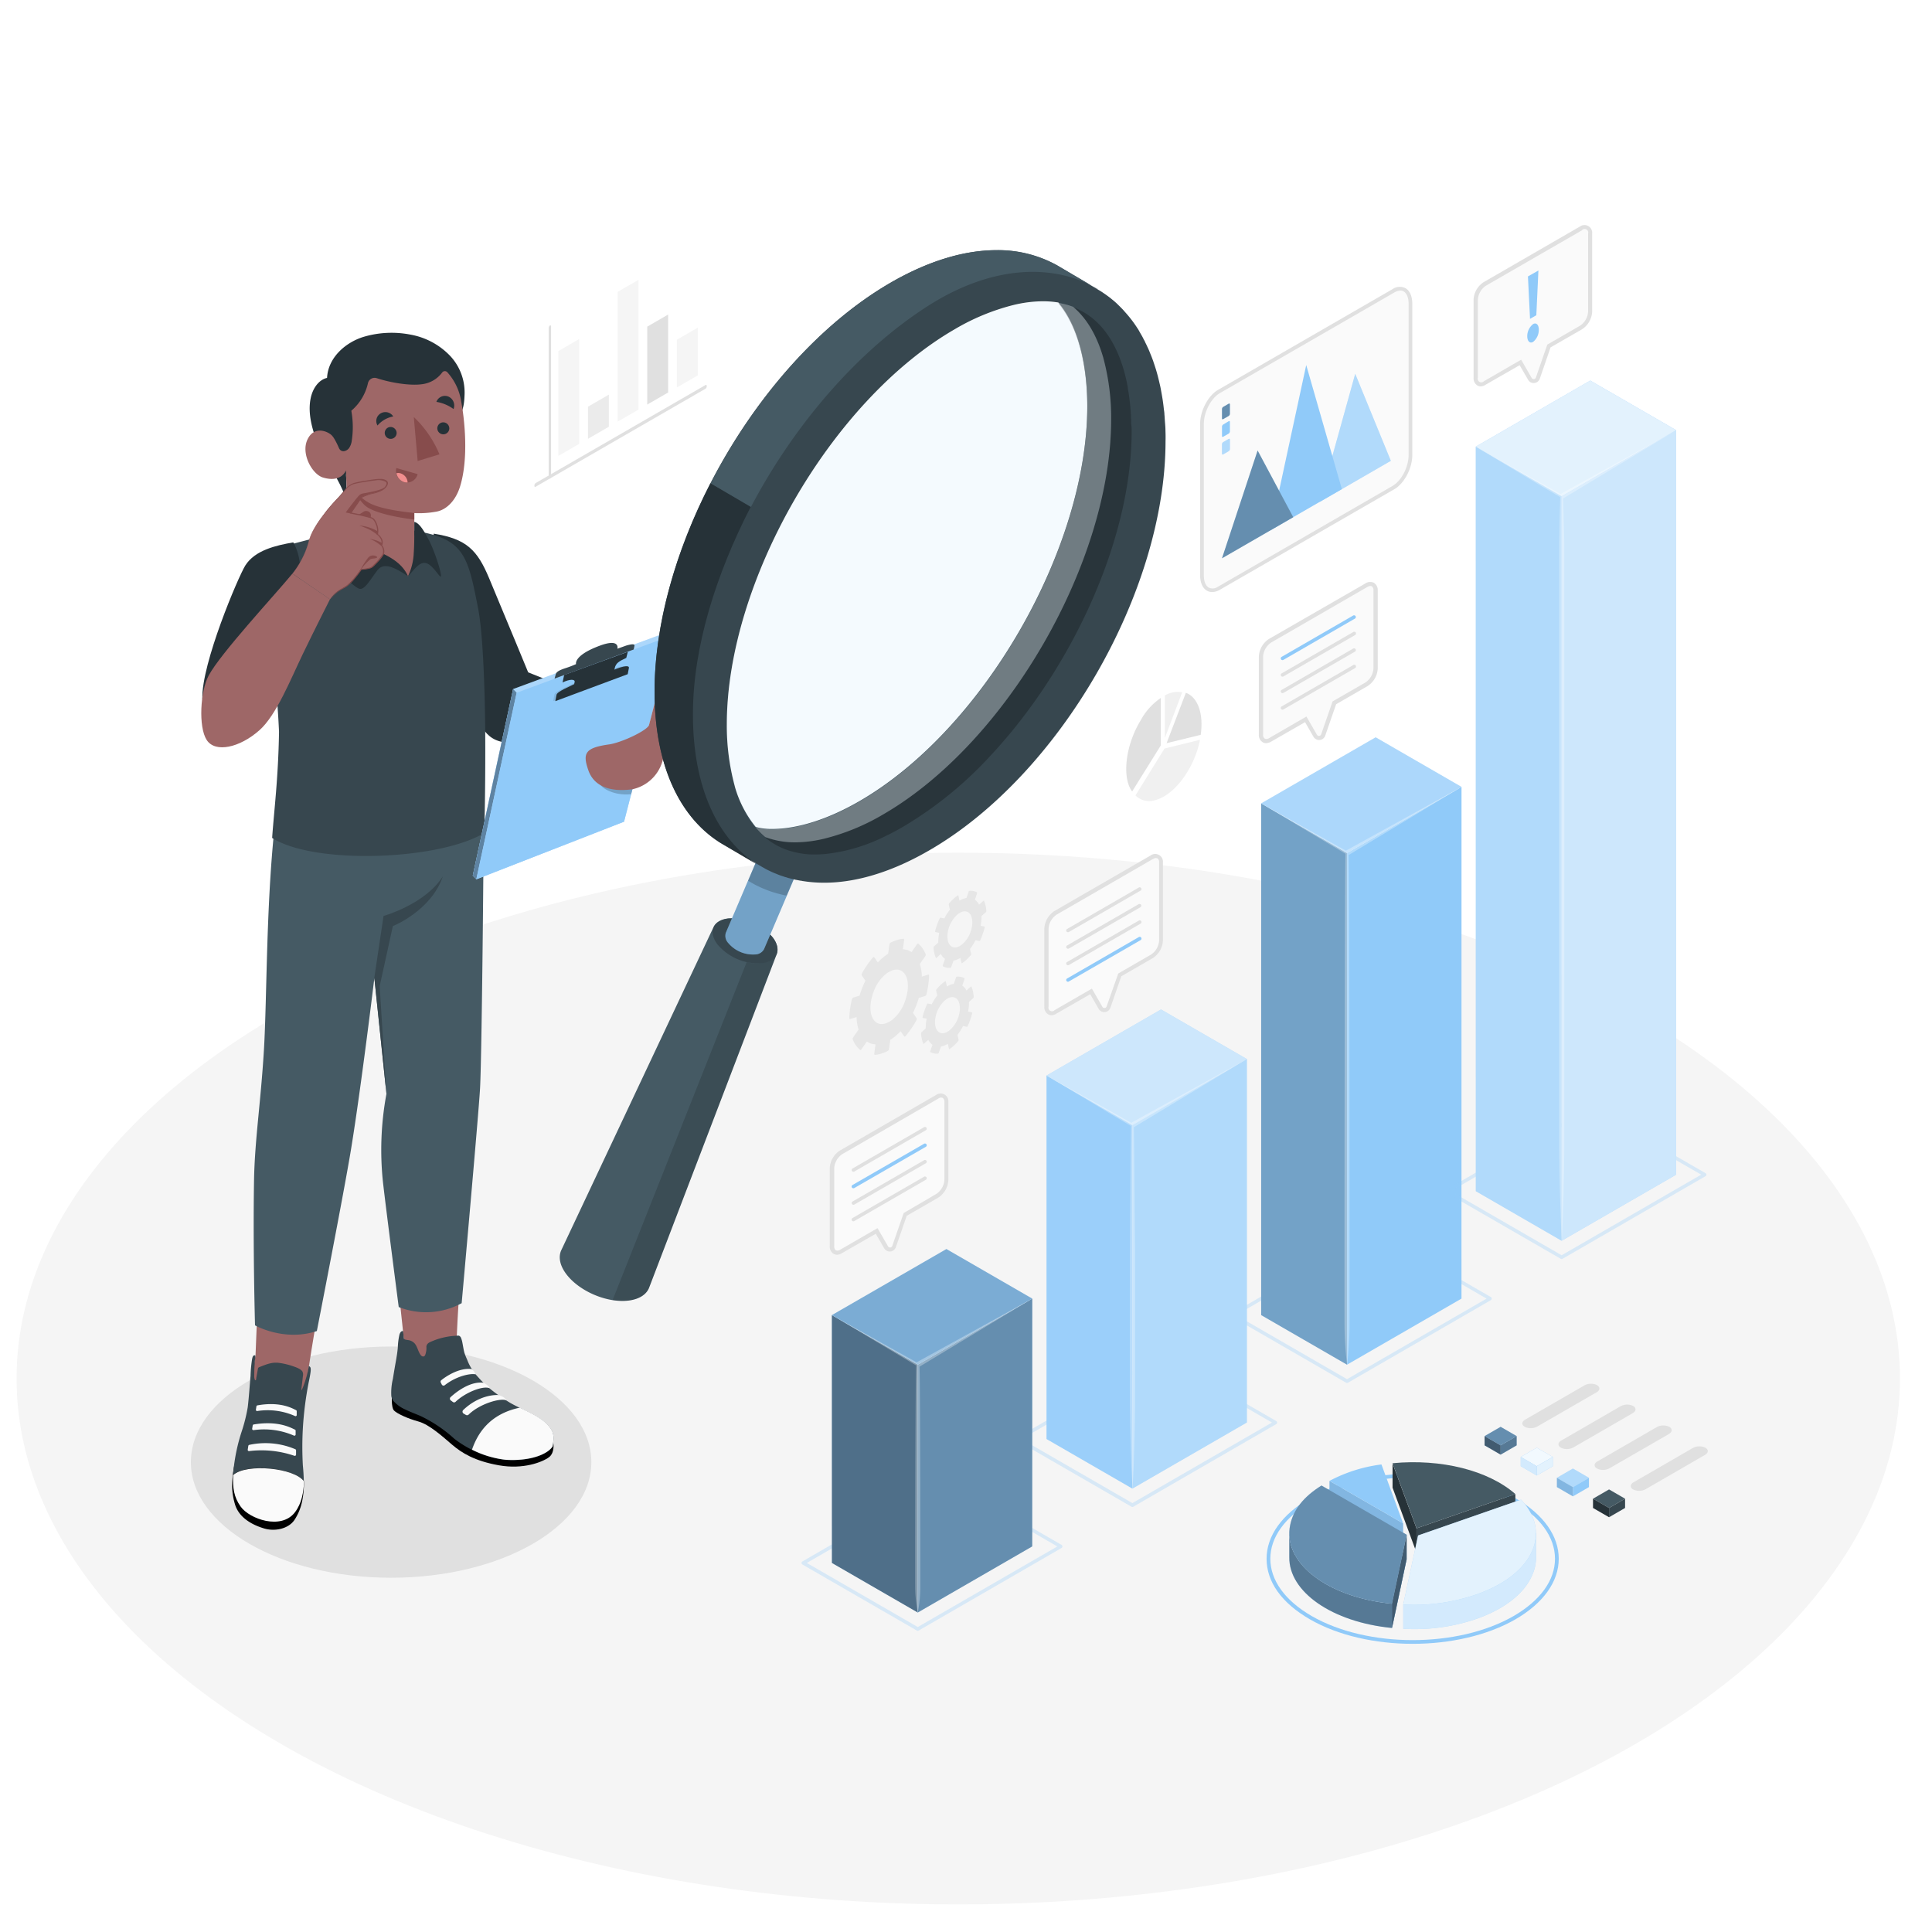 <svg class="animated" id="freepik_stories-analyze" xmlns="http://www.w3.org/2000/svg" viewBox="0 0 500 500" version="1.1" xmlns:xlink="http://www.w3.org/1999/xlink" xmlns:svgjs="http://svgjs.com/svgjs"><style>svg#freepik_stories-analyze:not(.animated) .animable {opacity: 0;}svg#freepik_stories-analyze.animated #freepik--Floor--inject-80 {animation: 1s 1 forwards cubic-bezier(.36,-0.01,.5,1.38) slideUp;animation-delay: 0s;}svg#freepik_stories-analyze.animated #freepik--Shadow--inject-80 {animation: 1s 1 forwards cubic-bezier(.36,-0.01,.5,1.38) zoomIn;animation-delay: 0s;}svg#freepik_stories-analyze.animated #freepik--Character--inject-80 {animation: 1s 1 forwards cubic-bezier(.36,-0.01,.5,1.38) lightSpeedLeft,1.5s Infinite  linear shake;animation-delay: 0s,1s;}svg#freepik_stories-analyze.animated #freepik--magnifying-glass--inject-80 {animation: 1s 1 forwards cubic-bezier(.36,-0.01,.5,1.38) slideUp,1.5s Infinite  linear floating;animation-delay: 0s,1s;}svg#freepik_stories-analyze.animated #freepik--pyramid-chart--inject-80 {animation: 1s 1 forwards cubic-bezier(.36,-0.01,.5,1.38) lightSpeedLeft,1.5s Infinite  linear heartbeat;animation-delay: 0s,1s;}svg#freepik_stories-analyze.animated #freepik--Gears--inject-80 {animation: 1s 1 forwards cubic-bezier(.36,-0.01,.5,1.38) zoomIn;animation-delay: 0s;}svg#freepik_stories-analyze.animated #freepik--small-charts--inject-80 {animation: 1s 1 forwards cubic-bezier(.36,-0.01,.5,1.38) slideUp;animation-delay: 0s;}svg#freepik_stories-analyze.animated #freepik--pie-chart--inject-80 {animation: 1s 1 forwards cubic-bezier(.36,-0.01,.5,1.38) slideLeft,1.5s Infinite  linear floating;animation-delay: 0s,1s;}svg#freepik_stories-analyze.animated #freepik--bar-chart--inject-80 {animation: 1s 1 forwards cubic-bezier(.36,-0.01,.5,1.38) zoomOut,1.5s Infinite  linear wind;animation-delay: 0s,1s;}svg#freepik_stories-analyze.animated #freepik--speech-bubbles--inject-80 {animation: 1s 1 forwards cubic-bezier(.36,-0.01,.5,1.38) slideDown,1.5s Infinite  linear heartbeat;animation-delay: 0s,1s;}            @keyframes slideUp {                0% {                    opacity: 0;                    transform: translateY(30px);                }                100% {                    opacity: 1;                    transform: inherit;                }            }                    @keyframes zoomIn {                0% {                    opacity: 0;                    transform: scale(0.5);                }                100% {                    opacity: 1;                    transform: scale(1);                }            }                    @keyframes lightSpeedLeft {              from {                transform: translate3d(-50%, 0, 0) skewX(20deg);                opacity: 0;              }              60% {                transform: skewX(-10deg);                opacity: 1;              }              80% {                transform: skewX(2deg);              }              to {                opacity: 1;                transform: translate3d(0, 0, 0);              }            }                    @keyframes shake {                10%, 90% {                    transform: translate3d(-1px, 0, 0);                  }                  20%, 80% {                    transform: translate3d(2px, 0, 0);                  }                  30%, 50%, 70% {                    transform: translate3d(-4px, 0, 0);                  }                  40%, 60% {                    transform: translate3d(4px, 0, 0);                  }            }                    @keyframes floating {                0% {                    opacity: 1;                    transform: translateY(0px);                }                50% {                    transform: translateY(-10px);                }                100% {                    opacity: 1;                    transform: translateY(0px);                }            }                    @keyframes heartbeat {                0% {                    transform: scale(1);                }                10% {                    transform: scale(1.1);                }                30% {                    transform: scale(1);                }                40% {                    transform: scale(1);                }                50% {                    transform: scale(1.1);                }                60% {                    transform: scale(1);                }                100% {                    transform: scale(1);                }            }                    @keyframes slideLeft {                0% {                    opacity: 0;                    transform: translateX(-30px);                }                100% {                    opacity: 1;                    transform: translateX(0);                }            }                    @keyframes zoomOut {                0% {                    opacity: 0;                    transform: scale(1.5);                }                100% {                    opacity: 1;                    transform: scale(1);                }            }                    @keyframes wind {                0% {                    transform: rotate( 0deg );                }                25% {                    transform: rotate( 1deg );                }                75% {                    transform: rotate( -1deg );                }            }                    @keyframes slideDown {                0% {                    opacity: 0;                    transform: translateY(-30px);                }                100% {                    opacity: 1;                    transform: translateY(0);                }            }        </style><g id="freepik--Floor--inject-80" class="animable" style="transform-origin: 248px 356.77px;"><ellipse id="freepik--floor--inject-80" cx="248" cy="356.77" rx="243.71" ry="136.09" style="fill: rgb(245, 245, 245); transform-origin: 248px 356.77px;" class="animable"></ellipse></g><g id="freepik--Shadow--inject-80" class="animable" style="transform-origin: 101.22px 378.4px;"><ellipse id="freepik--shadow--inject-80" cx="101.22" cy="378.4" rx="51.82" ry="29.92" style="fill: rgb(224, 224, 224); transform-origin: 101.22px 378.4px;" class="animable"></ellipse></g><g id="freepik--Character--inject-80" class="animable" style="transform-origin: 113.016px 241.011px;"><g id="freepik--character--inject-80" class="animable" style="transform-origin: 113.016px 241.011px;"><g id="freepik--Bottom--inject-80" class="animable" style="transform-origin: 101.669px 296.458px;"><path d="M118.19,348c-.1-6.85,3.22-47.85,3.22-47.85L101,309.87c2,24.84,3.69,36.69,3.63,38.7h0a3.29,3.29,0,0,0-.15,1c-.21,4.52,5,7.25,9.09,10.49a79.77,79.77,0,0,0,11,7.65c3,1.61,9.16,2.08,10,.25-4.92-4-10.62-8.33-14.47-12.78C118.29,353,118.27,352.76,118.19,348Z" style="fill: rgb(158, 103, 103); transform-origin: 117.785px 334.644px;" id="elps0n31g8dp8" class="animable"></path><path d="M143.06,373.27c.26,0,.52,2.78-1,3.87-1.7,1.25-6.62,3.2-12.94,2.08S119.48,376,117,373.88s-5.87-5.21-8.72-6c-2.64-.71-5.49-2-6.31-2.84s-.52-4.32-.52-4.32Z" id="elhg71r8ky30s" class="animable" style="transform-origin: 122.328px 370.137px;"></path><path d="M124.23,356.94c-.39-.42-.77-.84-1.13-1.26a13.15,13.15,0,0,1-2.21-3.82,18,18,0,0,1-.71-1.79c-.22-.84-.34-1.72-.51-2.57a6.5,6.5,0,0,0-.34-1.22,1.06,1.06,0,0,0-.54-.6,1.23,1.23,0,0,0-.47,0,18.27,18.27,0,0,0-6.9,1.6c-.57.26-1,.57-1.07,1.21a5.21,5.21,0,0,1-.31,2.18.74.74,0,0,1-.26.32.57.57,0,0,1-.55,0,1.15,1.15,0,0,1-.42-.4c-.63-.89-.78-2.08-1.5-2.91a2.74,2.74,0,0,0-1.51-.84c-.28-.06-1.23-.08-1.29-.48l-.18-1.85s-.57-.27-.94.83a17.87,17.87,0,0,0-.44,3.48c-.12,1.27-.29,2.26-.51,3.52-.27,1.5-.52,3-.76,4.5a15.22,15.22,0,0,0-.41,4.4,2.59,2.59,0,0,0,.89,1.68,8.76,8.76,0,0,0,2.62,1.81c1.32.64,2.7,1.16,4.06,1.73a35.83,35.83,0,0,1,8.75,5.9,27.3,27.3,0,0,0,13.19,5.47c6.32.42,10.88-1.36,12.25-3.46.22-1.46.41-3-.2-4.08-2-3.56-6.83-5-10.65-7.15a43.17,43.17,0,0,1-4.77-3.26A26.34,26.34,0,0,1,124.23,356.94Z" style="fill: rgb(55, 71, 79); transform-origin: 122.245px 361.186px;" id="elm79os5mn11l" class="animable"></path><path d="M120.57,366.18a.59.59,0,0,0,.72-.09c2.76-2.71,8-4.32,9.72-3.7,0,0-.21-.84-2-1.35,0,0-4.59-.44-9.13,3.87a.59.59,0,0,0,.11.93Z" style="fill: rgb(250, 250, 250); transform-origin: 125.356px 363.645px;" id="ellmf1j22veg" class="animable"></path><path d="M126.69,359.26c-1.9-.72-6.5,1.3-8.77,3.51a.54.54,0,0,1-.72.06l-.57-.43a.54.54,0,0,1,0-.84c1.28-1.18,5-4.19,8.54-3.7C125.13,357.86,126.55,358.56,126.69,359.26Z" style="fill: rgb(250, 250, 250); transform-origin: 121.56px 360.373px;" id="el82zke5p9ojn" class="animable"></path><path d="M123.1,355.68c-1.37-.31-5,.45-8,2.81a.51.51,0,0,1-.76-.16l-.26-.52a.49.49,0,0,1,.13-.62c1-.82,4.55-3.31,7.87-2.87A3.26,3.26,0,0,1,123.1,355.68Z" style="fill: rgb(250, 250, 250); transform-origin: 118.56px 356.432px;" id="elggc503z3id" class="animable"></path><path d="M134.52,364.3c-7.89,1.67-10.93,6.72-12.37,10.87a25.65,25.65,0,0,0,8.63,2.61c6.32.42,10.88-1.36,12.25-3.46.22-1.46.41-3-.2-4.08C141.24,367.38,137.79,365.89,134.52,364.3Z" style="fill: rgb(250, 250, 250); transform-origin: 132.696px 371.071px;" id="eltv9bgdyozv" class="animable"></path><path d="M85.92,318.9l-19-2.69c.3,10-.35,23.34-.79,34.57a21.36,21.36,0,0,0-.29,7.45c.39,2.16-3,17.57-2,22.07,1.44,6.76,12,4.65,12.44.57s1.7-12.25,3.08-23C80.47,348.67,85.83,319.54,85.92,318.9Z" style="fill: rgb(158, 103, 103); transform-origin: 74.787px 350.44px;" id="elmk91owd9yzj" class="animable"></path><path d="M78.7,383.43,72.37,369.3c-1.77-1-3.87-3-5.84-1.9a8.45,8.45,0,0,0-1.91,1.32c-1.47,1.46-1.61,3.57-2,5.47s-1.79,3.64-2.09,5.61c-.57,3.71-.72,6.06.27,9.47s4.31,5.34,7.62,6.31c2.77.81,6.29.07,7.83-2.29C78.16,390.32,78.57,387.42,78.7,383.43Z" id="el31ikyj65gw9" class="animable" style="transform-origin: 69.39px 381.488px;"></path><path d="M78.62,383.3c-2.55-3.44-14.87-4.67-18.32-1.58,0-.45.09-.94.15-1.45a47.54,47.54,0,0,1,2.13-9.9,41.81,41.81,0,0,0,1.53-6.15c.27-2.15.59-6.61.73-8.13a33.67,33.67,0,0,1,.42-4.48c.11-.44.24-1,.82-.83,0,0,0,.74-.09,1.19s-.07.92-.1,1.31c-.08.92-.08,1.75-.09,2.68a2.86,2.86,0,0,0,.12,1.05.4.4,0,0,0,.15.19c.26.11.24-.5.26-.62l.41-2.29a.57.57,0,0,1,.13-.33.65.65,0,0,1,.24-.15c1.93-.75,3.36-1.39,5.35-1.06a18.44,18.44,0,0,1,3.26.79c.77.27,2.14.7,2.57,1.45a1.83,1.83,0,0,1,.1,1.16c-.11,1-.25,2.19-.4,3.35-.17,1.4,1.61-3.29,1.91-5.94.74.17.65,1,0,4.14a89,89,0,0,0-1.52,11.95,85.59,85.59,0,0,0,0,9.61C78.52,380.68,78.6,382,78.62,383.3Z" style="fill: rgb(55, 71, 79); transform-origin: 70.361px 367.024px;" id="elyd2eb1b3yj" class="animable"></path><path d="M64.47,375.54a26.33,26.33,0,0,1,11.69,1.21.33.33,0,0,0,.46-.31l0-1.09a.32.32,0,0,0-.19-.29,19.75,19.75,0,0,0-11.9-1.13.34.34,0,0,0-.27.28l-.15,1A.32.32,0,0,0,64.47,375.54Z" style="fill: rgb(250, 250, 250); transform-origin: 70.365px 375.131px;" id="elvjsv8gqh6vo" class="animable"></path><path d="M65.62,370.12a19.36,19.36,0,0,1,10.44,1.41.32.32,0,0,0,.45-.28l0-1a.3.3,0,0,0-.19-.27c-.94-.42-4.26-2.4-10.65-1.33a.31.31,0,0,0-.27.25l-.14.88A.33.33,0,0,0,65.62,370.12Z" style="fill: rgb(250, 250, 250); transform-origin: 70.885px 369.947px;" id="elq9o0ufjx3o" class="animable"></path><path d="M66.6,365.17a17.42,17.42,0,0,1,9.77,1.31.3.3,0,0,0,.42-.28l0-1a.31.31,0,0,0-.18-.26c-.87-.41-4-2.31-10-1.23a.3.3,0,0,0-.25.25l-.13.85A.31.31,0,0,0,66.6,365.17Z" style="fill: rgb(250, 250, 250); transform-origin: 71.507px 364.944px;" id="el3jzjc2rf62y" class="animable"></path><path d="M60.33,381.76c-.11,3.35.18,5.63,1.94,8.13,2.24,3.2,10.52,6.19,14.09,1.45,1.77-2.36,2.18-5.12,2.34-7.91C76.35,379.89,63.75,378.62,60.33,381.76Z" style="fill: rgb(250, 250, 250); transform-origin: 69.505px 386.89px;" id="eleaw4dy6zjp4" class="animable"></path><path d="M71.48,210.4c-2.67,21.55-2.34,47.49-3.18,61.38s-2.39,23.33-2.56,33.9C65.45,323.55,66,343,66,343s7.52,4.29,16,1.47c0,0,7.08-36.16,8.89-47.3,2.59-15.87,6-44.08,6-44.08l3.12,30a79.23,79.23,0,0,0-.93,22.56c.78,7,4.11,32.61,4.11,32.61a19.27,19.27,0,0,0,16.29-1s4.39-49,4.75-55.47c.53-9.11,1.11-77,1-84.77Z" style="fill: rgb(69, 90, 100); transform-origin: 95.45px 271.225px;" id="eli0zd8eoifj" class="animable"></path><path d="M96.87,253.05l2.39-16s10.78-3,15.35-10.26c-3,8.93-12.94,12.89-12.94,12.89l-3.41,15.53L100,283.05Z" style="fill: rgb(55, 71, 79); transform-origin: 105.74px 254.92px;" id="el06d5he4tekgk" class="animable"></path></g><g id="freepik--Top--inject-80" class="animable" style="transform-origin: 113.016px 156.843px;"><g id="freepik--Chest--inject-80" class="animable" style="transform-origin: 106.278px 178.924px;"><path d="M112.24,138.11c8.51,1.34,11.3,4.27,14.32,11.48C131.7,161.88,136.69,174,136.69,174l23.51,9.4-2.07,15s-18.06-3.7-28.68-6.51c-3-.81-4.09-2.73-5.57-4.91C122.66,185.2,111,163.49,111,163.49Z" style="fill: rgb(38, 50, 56); transform-origin: 135.6px 168.255px;" id="el7etgyi2m2dq" class="animable"></path><path d="M123.77,157.65c-2.2-11.34-3.22-16.37-10.59-18.9s-20-2.43-20-2.43c-3.8,1-15.66,3.84-20.83,5.38s-4.1,13.56-2.9,21.23a220.16,220.16,0,0,1,2.76,26.47c-.2,12.22-1.3,20.47-1.78,27.46,11,7,43.19,5.76,54.86-1.27.27-5.81.36-21.14.26-28.66C125.36,172.82,124.69,162.43,123.77,157.65Z" style="fill: rgb(55, 71, 79); transform-origin: 97.025px 178.924px;" id="elnxxdfenu729" class="animable"></path><path d="M75.9,140.37c-4.39.76-9.94,2-12.43,6-1.8,2.9-11.35,25.33-11.11,34.47,3.66,10.37,22.57-8.66,22.57-8.66C77.11,159.81,79.79,146.94,75.9,140.37Z" style="fill: rgb(38, 50, 56); transform-origin: 65.117px 162.151px;" id="elqbn2mfl98wk" class="animable"></path></g><g id="freepik--Head--inject-80" class="animable" style="transform-origin: 99.728px 119.265px;"><path d="M116.56,92.17a18.78,18.78,0,0,0-10.43-5.59,25.52,25.52,0,0,0-11.91.56c-4.48,1.32-9.29,5.17-9.58,10.66-2.14.49-3.71,2.68-4.24,5.27-.82,4,.45,8.3,1.91,11.92,0,0,4.83,8.7,5.73,10.51,1,2.11,1.79,3.87,1.79,3.87l-.27-6.61a27.73,27.73,0,0,0,7.73-1.27,49.08,49.08,0,0,0,7.2-3.27,86.07,86.07,0,0,0,12.91-9c2.29-1.87,2.71-4,2.82-6.89A13.85,13.85,0,0,0,116.56,92.17Z" style="fill: rgb(38, 50, 56); transform-origin: 100.191px 107.748px;" id="elsudyev67bae" class="animable"></path><path d="M95.23,99.15a13.11,13.11,0,0,1-4.31,7.15,23.69,23.69,0,0,1,.08,8,4.41,4.41,0,0,1-.62,1.6,2,2,0,0,1-1.43.87c-.77,0-1.08-.43-1.31-1a20,20,0,0,0-1.15-2.26,4.54,4.54,0,0,0-.67-.88c-1.16-1.1-4.63-2.47-6.29,1.21s1.29,8.93,4.08,9.75c4.82,1.42,5.91-1.86,5.91-1.86L90.21,139c2.59,2.78,12.57,6.85,15.38,10.14,1.32-2.19,4.25-5.84,1.63-10.7v-5.65a24.66,24.66,0,0,0,5.72-.38c2.51-.45,4.94-2.71,6.12-6.49,2.29-7.38,1.15-17.55.28-22.13a14.62,14.62,0,0,0-3.58-7.46.86.86,0,0,0-1.36.12,7.64,7.64,0,0,1-5.34,3c-3,.4-7.87-.38-11.54-1.57A1.76,1.76,0,0,0,95.23,99.15Z" style="fill: rgb(158, 103, 103); transform-origin: 99.728px 122.596px;" id="el4ecrjxodpez" class="animable"></path><path d="M107.22,132.76c-4.46-.47-9.12-1.23-11.61-2.58a9.53,9.53,0,0,1-3.87-3.69s.19,1.78,2.55,4.17c2.66,2.69,12.93,3.8,12.93,3.8Z" style="fill: rgb(135, 76, 76); transform-origin: 99.48px 130.475px;" id="el9yu118dcdcl" class="animable"></path><path d="M102.65,112.08a1.54,1.54,0,1,1-1.57-1.58A1.58,1.58,0,0,1,102.65,112.08Z" style="fill: rgb(38, 50, 56); transform-origin: 101.11px 112.04px;" id="eljwvf8m1waik" class="animable"></path><path d="M112.94,104a10.43,10.43,0,0,1,4.44,1.86,2.52,2.52,0,0,0-1.34-3.23A2.35,2.35,0,0,0,112.94,104Z" style="fill: rgb(38, 50, 56); transform-origin: 115.247px 104.157px;" id="elbnwuin6e1eh" class="animable"></path><path d="M102.58,121.13l5.5,1.57a2.81,2.81,0,0,1-3.48,2.07A3,3,0,0,1,102.58,121.13Z" style="fill: rgb(135, 76, 76); transform-origin: 105.28px 123px;" id="el48n3gz3wjja" class="animable"></path><path d="M103.11,122.4a2.58,2.58,0,0,1,2.38,2.46,3,3,0,0,1-.89-.09,3,3,0,0,1-2-2.3A2.68,2.68,0,0,1,103.11,122.4Z" style="fill: rgb(242, 143, 143); transform-origin: 104.045px 123.632px;" id="elvhs3slj6vs" class="animable"></path><path d="M101.77,107.78a7,7,0,0,0-4.07,2.34,2.28,2.28,0,0,1,.84-3.15A2.4,2.4,0,0,1,101.77,107.78Z" style="fill: rgb(38, 50, 56); transform-origin: 99.575px 108.386px;" id="elk7le084xad" class="animable"></path><path d="M116.28,110.88a1.55,1.55,0,1,1-1.58-1.58A1.58,1.58,0,0,1,116.28,110.88Z" style="fill: rgb(38, 50, 56); transform-origin: 114.73px 110.85px;" id="eleauyfe292x7" class="animable"></path><path d="M107.09,107.93l1,11.38,5.64-1.73A28.11,28.11,0,0,0,107.09,107.93Z" style="fill: rgb(135, 76, 76); transform-origin: 110.41px 113.62px;" id="elua67zfxjpkj" class="animable"></path><path d="M105.59,149.11c-2-1.22-5.88-4.08-7.82-1.63s-3.37,5.31-4.79,4.88-6.08-4.88-7.84-8.72A17.27,17.27,0,0,1,83.78,137s1.69-1.86,3.09-3.3c1.55-1.6,1.81-2,3-2.1l.16,4.26a6.46,6.46,0,0,0,2.6,4.25C96.13,142.64,103.1,143.55,105.59,149.11Z" style="fill: rgb(38, 50, 56); transform-origin: 94.685px 142.002px;" id="elvntr6k6m1ed" class="animable"></path><path d="M105.59,149.11c1.18-1.06,2.83-3.92,4.73-3.36s3.75,4.32,3.81,3.3-1.63-6.43-3.21-9.42c-1.21-2.3-2.43-4.33-3.7-4.56v3.34s0,2.89-.14,4.62A15.38,15.38,0,0,1,105.59,149.11Z" style="fill: rgb(38, 50, 56); transform-origin: 109.861px 142.147px;" id="elhfbbtoal54s" class="animable"></path></g><g id="freepik--Hand--inject-80" class="animable" style="transform-origin: 76.244px 158.671px;"><path d="M75.68,148.45a23,23,0,0,0,4.15-8.06c.85-3.42,3.55-6.57,4.47-7.86s2.9-3.2,4.41-5,2-2.33,4.13-2.69c3-.51,5.33-1,6.5-.62s1.13,1.12.12,2.15-3.16,1.29-3.82,1.49-2.12.84-2.12.84l-2.77,4.07a40.89,40.89,0,0,1,5.61,1.37c.92.5,1.71,2.87,1.3,4.19,0,0,1.72,1.16,1,2.85,0,0,1.05,1.37.33,2.5a19,19,0,0,1-2.79,3.1c-.57.49-2.83.61-2.83.61a20.9,20.9,0,0,1-3.54,4.11c-1.61,1.19-2.66,1.11-4.42,3.61Z" style="fill: rgb(158, 103, 103); transform-origin: 87.949px 139.597px;" id="el2m6rdt00mf7" class="animable"></path><path d="M92.86,133.17c1.11-.48,1.36-1.23,2.41-.83s.64,1.59.64,1.59Z" style="fill: rgb(135, 76, 76); transform-origin: 94.424px 133.078px;" id="elqzz5j73oct9" class="animable"></path><path d="M97.63,138.41a10.56,10.56,0,0,0-2.28-1.47C94.58,136.56,93,136,93,136a11.38,11.38,0,0,1,3.26.77,8.87,8.87,0,0,1,1.53.77,3,3,0,0,1-.11.77Z" style="fill: rgb(135, 76, 76); transform-origin: 95.395px 137.205px;" id="el6jrlxho1a98" class="animable"></path><path d="M97.78,140a9,9,0,0,1,1.08.54,3.21,3.21,0,0,1-.18.76,9.47,9.47,0,0,0-3-1.84A9.53,9.53,0,0,1,97.78,140Z" style="fill: rgb(135, 76, 76); transform-origin: 97.27px 140.38px;" id="elgi4af36u1ap" class="animable"></path><path d="M93,148a22.61,22.61,0,0,1,2.29-3.68,1.69,1.69,0,0,1,2.29-.22c.29.45-1.23.39-1.67.59A14.18,14.18,0,0,0,93,148Z" style="fill: rgb(135, 76, 76); transform-origin: 95.308px 145.876px;" id="elsz17y69obg" class="animable"></path><path d="M89.47,132.63s.86-1.21,2.39-3.14,1.45-1.65,2.94-1.94,4.32-.8,5.08-1.69a4.26,4.26,0,0,1-.42.49c-1,1-3.16,1.29-3.82,1.49s-2.12.84-2.12.84l-2.85,4.19Z" style="fill: rgb(135, 76, 76); transform-origin: 94.675px 129.365px;" id="elab0px3tgczu" class="animable"></path><path d="M75.68,148.45C70.67,154.5,57.16,169,54,174.83c-2.16,4-2.7,13.31-.5,16.69s8.51,2,13.62-2.52c4.4-3.87,8.08-13.18,11.28-19.81s7-14.1,7-14.1Z" style="fill: rgb(158, 103, 103); transform-origin: 68.746px 170.925px;" id="elw5z5bp79qrg" class="animable"></path><path d="M75.68,148.45a31.22,31.22,0,0,0,3-4.88,17.2,17.2,0,0,0,1-2.68,15.35,15.35,0,0,1,.91-2.73,26.67,26.67,0,0,1,3.06-4.86,41.78,41.78,0,0,1,3.71-4.37c.65-.7,1.26-1.43,1.87-2.17a5.06,5.06,0,0,1,2.3-1.75,23.64,23.64,0,0,1,2.83-.57c.94-.16,1.88-.33,2.84-.43a8.75,8.75,0,0,1,1.45-.06,2.52,2.52,0,0,1,1.43.45.82.82,0,0,1,.31.75,1.72,1.72,0,0,1-.3.72,3.63,3.63,0,0,1-1.07,1,8.84,8.84,0,0,1-2.74.95,14.7,14.7,0,0,0-2.67,1l.07-.05-2.78,4.06-.08-.2c1.7.34,3.4.66,5.07,1.17a3,3,0,0,1,.62.26,1.76,1.76,0,0,1,.5.48,4.56,4.56,0,0,1,.59,1.19,4.67,4.67,0,0,1,.21,2.62l0-.12a3.22,3.22,0,0,1,1.07,1.3,2,2,0,0,1,.17.84,2.2,2.2,0,0,1-.16.84v-.1a2.51,2.51,0,0,1,.44,2.4,11.13,11.13,0,0,1-1.52,1.94c-.28.3-.56.59-.86.88a2.87,2.87,0,0,1-1,.74,10,10,0,0,1-2.43.39l.06,0a26.23,26.23,0,0,1-1.7,2.23,11,11,0,0,1-2,2c-.77.55-1.64.9-2.4,1.45a8.78,8.78,0,0,0-1.91,2A8.82,8.82,0,0,1,87.35,153c.75-.56,1.62-.93,2.37-1.49a10.75,10.75,0,0,0,2-2,27.72,27.72,0,0,0,1.66-2.25l0,0h0a10.57,10.57,0,0,0,2.39-.4,2.52,2.52,0,0,0,.93-.71c.29-.28.58-.57.85-.87a11.06,11.06,0,0,0,1.48-1.9,2.34,2.34,0,0,0-.43-2.2l0,0,0-.05a2.28,2.28,0,0,0,.14-.77,2,2,0,0,0-.16-.76,3.09,3.09,0,0,0-1-1.21l-.06,0,0-.08a4.41,4.41,0,0,0-.21-2.48c-.29-.78-.7-1.61-1.57-1.77-1.65-.49-3.36-.81-5-1.14l-.2,0,.11-.17,2.76-4.07,0,0,0,0a14.83,14.83,0,0,1,2.71-1,9.08,9.08,0,0,0,2.66-.9,3.17,3.17,0,0,0,1-1c.27-.36.4-.84,0-1.1a4,4,0,0,0-2.67-.34c-1,.1-1.89.25-2.83.41a25,25,0,0,0-2.79.55,4.84,4.84,0,0,0-2.21,1.67c-.61.73-1.23,1.47-1.88,2.17a39.37,39.37,0,0,0-3.73,4.34,26.43,26.43,0,0,0-3.06,4.81,14.88,14.88,0,0,0-.94,2.7,17,17,0,0,1-1,2.68A31.63,31.63,0,0,1,75.68,148.45Z" style="fill: rgb(135, 76, 76); transform-origin: 88.038px 139.541px;" id="el5f82o984az" class="animable"></path></g><polygon points="173.02 163.49 132.79 178.33 122.35 226.61 123.27 227.56 161.5 212.65 173.94 164.43 173.02 163.49" style="fill: rgb(144, 202, 249); transform-origin: 148.145px 195.525px;" id="eli5sibgve31" class="animable"></polygon><g id="elqol24ujwqi"><polygon points="173.02 163.49 132.79 178.33 122.35 226.61 123.27 227.56 161.5 212.65 173.94 164.43 173.02 163.49" style="fill: rgb(255, 255, 255); opacity: 0.25; transform-origin: 148.145px 195.525px;" class="animable"></polygon></g><polygon points="133.71 179.28 123.27 227.56 122.35 226.61 132.79 178.33 133.71 179.28" style="fill: rgb(144, 202, 249); transform-origin: 128.03px 202.945px;" id="el2jilepm42w6" class="animable"></polygon><g id="elqe7wktya8p"><polygon points="133.71 179.28 123.27 227.56 122.35 226.61 132.79 178.33 133.71 179.28" style="opacity: 0.35; transform-origin: 128.03px 202.945px;" class="animable"></polygon></g><polygon points="173.94 164.43 133.71 179.28 123.27 227.56 161.5 212.65 173.94 164.43" style="fill: rgb(144, 202, 249); transform-origin: 148.605px 195.995px;" id="else6b7uf02vm" class="animable"></polygon><g id="eloe4vkilux1j"><g style="opacity: 0.2; transform-origin: 159.71px 204.178px;" class="animable"><path d="M155.35,203c.39.94,3.52,3,8,2.54l.72-2.79Z" id="elvptd4me05fq" class="animable" style="transform-origin: 159.71px 204.178px;"></path></g></g><g id="elxc4wedswhxn"><g style="opacity: 0.1; transform-origin: 152.689px 176.921px;" class="animable"><path d="M161.9,174.46l.31-1.61c.17-.9-2.2-.4-5.29,1.12l-7.26,2.31c-3.09,1.52-6,2.65-6.19,3.54l-.31,1.62Z" id="elysffb222hid" class="animable" style="transform-origin: 152.689px 176.921px;"></path></g></g><path d="M164.2,167.13c.11-.56-.82-.43-2.1-.07l-2.32.83s.78-2.77-4.57-.78c-6.85,2.54-6.13,4.76-6.13,4.76a26.52,26.52,0,0,1-2.9,1.1c-2,.68-2.22,1.08-2.38,1.65l-.28,1L164,168.09S164.09,167.69,164.2,167.13Z" style="fill: rgb(55, 71, 79); transform-origin: 153.864px 171.005px;" id="elbagbkyur38n" class="animable"></path><path d="M162.08,170.26c-1.9.89-2.69,1.33-3,2.7-.31,1.58-.37,2.23-.37,2.23l-10.67,4.39s.55-2.32.68-3.09-1.29-.76-3.13.13l.41-1.93,16.48-6Z" style="fill: rgb(38, 50, 56); transform-origin: 154.035px 174.135px;" id="ele04d8ptw73r" class="animable"></path><path d="M162.45,174.48l.31-1.61c.17-.9-2.19-.4-5.28,1.12l-7.27,2.31c-3.09,1.51-6,2.65-6.19,3.54l-.31,1.62Z" style="fill: rgb(38, 50, 56); transform-origin: 153.239px 176.941px;" id="elpsfct78say" class="animable"></path><path d="M169.68,181s-1.36,5.3-1.72,6.64-6.93,4.49-10.24,5c-6.33.88-7,2.27-5.44,6.75,1.46,4.13,5.62,5.64,11.33,4.88a10.34,10.34,0,0,0,7.75-7c1.78-5.33.7-11,1.39-14.09S171.26,179.09,169.68,181Z" style="fill: rgb(158, 103, 103); transform-origin: 162.225px 192.244px;" id="el3rjf2zge1lj" class="animable"></path></g></g></g><g id="freepik--magnifying-glass--inject-80" class="animable" style="transform-origin: 223.26px 200.705px;"><g id="freepik--Glass--inject-80" class="animable" style="transform-origin: 223.26px 200.705px;"><g id="freepik--magnifying-glass--inject-80" class="animable" style="transform-origin: 223.26px 200.705px;"><path d="M184.63,240h0c.51-1.2,1.82-2.07,3.8-2.31A13.84,13.84,0,0,1,200,242.64c1.2,1.59,1.49,3.14,1,4.34h0L168.05,333.1h0c-.63,1.82-2.49,3.13-5.4,3.49-5.54.67-12.75-2.4-16.1-6.86-1.76-2.34-2.09-4.6-1.23-6.31h0Z" style="fill: rgb(69, 90, 100); transform-origin: 173.046px 287.17px;" id="elndjlbgbw92j" class="animable"></path><path d="M200,242.64c2.4,3.19,1.13,6.17-2.83,6.65a13.86,13.86,0,0,1-11.52-4.91c-2.4-3.19-1.13-6.17,2.83-6.65A13.84,13.84,0,0,1,200,242.64Z" style="fill: rgb(55, 71, 79); transform-origin: 192.825px 243.51px;" id="elfn8a1yvd2mh" class="animable"></path><path d="M200.81,215a8.37,8.37,0,0,1,7,3,2.64,2.64,0,0,1,.59,2.62h0l-10.66,25h0a2.64,2.64,0,0,1-2.3,1.39,8.36,8.36,0,0,1-7-3,2.66,2.66,0,0,1-.59-2.63l10.66-25h0A2.66,2.66,0,0,1,200.81,215Z" style="fill: rgb(144, 202, 249); transform-origin: 198.125px 231.005px;" id="el8w2xm1rtkqq" class="animable"></path><g id="elvufl89u7vu"><path d="M200.81,215a8.37,8.37,0,0,1,7,3,2.64,2.64,0,0,1,.59,2.62h0l-10.66,25h0a2.64,2.64,0,0,1-2.3,1.39,8.36,8.36,0,0,1-7-3,2.66,2.66,0,0,1-.59-2.63l10.66-25h0A2.66,2.66,0,0,1,200.81,215Z" style="opacity: 0.2; transform-origin: 198.125px 231.005px;" class="animable"></path></g><g id="elhhew5offt4"><path d="M193.6,227.93l.74.43s0,0,0,0l.11.07v0l.14.08.16.08a15.36,15.36,0,0,0,1.45.76,18.69,18.69,0,0,0,1.84.81,17.17,17.17,0,0,0,1.69.63,7.47,7.47,0,0,0,.89.26,6.5,6.5,0,0,0,1,.29c.34.1.65.18,1,.25a4.73,4.73,0,0,0,.73.15l.25,0,4.77-11.2h0a2.64,2.64,0,0,0-.59-2.62,5.66,5.66,0,0,0-1-1,36.53,36.53,0,0,1-9.17,1.57Z" style="opacity: 0.2; transform-origin: 201.049px 224.33px;" class="animable"></path></g><g id="elyurx829s5j"><path d="M193.24,249l-34.69,87.44a15.3,15.3,0,0,0,4.09.13c2.91-.36,4.77-1.67,5.4-3.49h0L200.92,247c-.51,1.21-1.82,2.06-3.8,2.3A11.51,11.51,0,0,1,193.24,249Z" style="opacity: 0.15; transform-origin: 179.735px 291.825px;" class="animable"></path></g><path d="M301.62,111.46c0-.72-.06-1.43-.12-2.14s-.08-1.39-.15-2.08c0-.47-.09-.93-.15-1.39-.12-1.2-.29-2.39-.49-3.52-.09-.52-.18-1-.28-1.56s-.2-1-.31-1.45c-.3-1.31-.62-2.59-1-3.82-.19-.58-.37-1.16-.57-1.73a1.38,1.38,0,0,1-.08-.27c-.21-.57-.41-1.11-.63-1.64s-.49-1.25-.77-1.83-.39-.87-.62-1.29a6.58,6.58,0,0,0-.46-.92c-.18-.37-.37-.75-.59-1.11a1.88,1.88,0,0,0-.14-.24c-.18-.32-.37-.64-.56-1s-.27-.41-.39-.61a30.69,30.69,0,0,0-3.06-4l-.56-.64c-.16-.18-.32-.34-.48-.5s-.4-.41-.62-.62a18.77,18.77,0,0,0-1.84-1.65c-.3-.26-.62-.51-.94-.74s-.64-.48-1-.71c-.52-.37-1.05-.72-1.58-1l-.42-.26-.09-.07h0l-9.9-5.83h0l-.14-.08a31.53,31.53,0,0,0-15.77-4c-8.22,0-17.5,2.69-27.34,8.36C196.79,92.61,169.4,140,169.4,179c0,19.45,6.81,33.14,17.8,39.55l.11,0h0l9.92,5.81s0,0,0,0l.11.07v0l.14.08c.06,0,.11.06.16.08a15.36,15.36,0,0,0,1.45.76c.6.3,1.22.57,1.85.81a14.07,14.07,0,0,0,1.68.62,6,6,0,0,0,.89.27,6.5,6.5,0,0,0,1,.29c.34.1.65.18,1,.25a6.31,6.31,0,0,0,.73.15c.43.09.88.18,1.33.23a.81.81,0,0,0,.31.06c.52.08,1.06.16,1.58.21,9.11,1,19.7-1.61,31-8.15,33.79-19.5,61.18-66.95,61.18-105.94C301.67,113.31,301.65,112.39,301.62,111.46Zm-111.46,92a59.87,59.87,0,0,1-2.06-16c0-37,27-83.81,59.05-102.29a57.2,57.2,0,0,1,15-6.2,33,33,0,0,1,7.71-1,24.15,24.15,0,0,1,3.91.3l.11,0c6.55,7.75,7.51,20.17,7.51,26.8,0,37-27,83.81-59,102.28-8.14,4.7-16,7.19-22.69,7.19a15.6,15.6,0,0,1-4.13-.53h0A29.21,29.21,0,0,1,190.16,203.5Z" style="fill: rgb(55, 71, 79); transform-origin: 235.527px 146.602px;" id="el7dl4rkt0ldw" class="animable"></path><g id="elddj6lc47og4"><path d="M292.87,111.63c0,19.63-7.63,42.05-19.58,61.53-.56.93-1.14,1.84-1.73,2.75s-1,1.56-1.53,2.34c-1.13,1.67-2.26,3.31-3.45,4.92q-.84,1.16-1.71,2.28c-.63.83-1.27,1.65-1.91,2.46-1.23,1.55-2.51,3.06-3.8,4.53-.85,1-1.72,1.95-2.59,2.88a99.59,99.59,0,0,1-22.74,18.58c-1.53.89-3,1.69-4.54,2.42A45.46,45.46,0,0,1,213.72,221a25.28,25.28,0,0,1-2.57.13c-.45,0-.87,0-1.3,0,0,0,0,0,0,0a19,19,0,0,1-2.43-.25c-.39-.06-.78-.12-1.15-.21s-.75-.16-1.12-.27a17.88,17.88,0,0,1-9.59-6.21,15.53,15.53,0,0,0,4.12.52c6.72,0,14.55-2.47,22.7-7.17,32-18.47,59-65.33,59-102.29,0-6.64-1-19-7.52-26.8l-.1,0c8.35,1.34,13.09,7,15.77,13.57a38.11,38.11,0,0,1,1.82,5.73c0,.11.05.21.07.32.09.35.18.71.24,1.07s.14.69.2,1a1.86,1.86,0,0,1,0,.27c.07.37.14.74.2,1.1.21,1.37.38,2.7.49,4,0,.38.07.73.09,1.08s0,.54.06.8c0,.11,0,.22,0,.33,0,.29,0,.57.05.85a1.77,1.77,0,0,1,0,.23q0,.54,0,1C292.87,110.4,292.87,111,292.87,111.63Z" style="opacity: 0.25; transform-origin: 244.215px 149.79px;" class="animable"></path></g><path d="M196.38,224l-9.18-5.4c-11-6.43-17.8-20.11-17.8-39.53,0-17.39,5.45-36.46,14.47-54l10.46,6c-9,17.5-15,36.36-15,53.76C179.31,203.89,185.79,217.39,196.38,224Z" style="fill: rgb(38, 50, 56); transform-origin: 182.89px 174.535px;" id="elodback6sjw" class="animable"></path><path d="M283.85,74.71l-.09-.07h0l-9.9-5.82h0l-.14-.09a31.5,31.5,0,0,0-15.77-4c-8.22,0-17.5,2.69-27.34,8.36-18.72,10.81-35.47,30.21-46.68,52l10.41,6.12-.23.43c11.25-21.54,27.92-41,46.44-52.71,16.76-10.56,32.67-10.71,43.78-4Z" style="fill: rgb(69, 90, 100); transform-origin: 234.13px 98.184px;" id="elbyge50u6mua" class="animable"></path></g><g id="ele0ce4wav4bv"><path d="M287.55,108.49c0,37-27,83.81-59.05,102.29a56.86,56.86,0,0,1-15,6.2,33,33,0,0,1-7.71,1,22,22,0,0,1-7.83-1.34c-4-3.34-6.38-8.16-7.82-13.12a59.87,59.87,0,0,1-2.06-16c0-37,27-83.81,59.05-102.29a57.2,57.2,0,0,1,15-6.2,33,33,0,0,1,7.71-1,22.05,22.05,0,0,1,7.83,1.33c4,3.33,6.38,8.17,7.82,13.12A59.87,59.87,0,0,1,287.55,108.49Z" style="fill: rgb(144, 202, 249); opacity: 0.1; transform-origin: 237.815px 148.005px;" class="animable"></path></g><g id="ellm1k0w1gmyh"><path d="M205.81,218a33,33,0,0,0,7.71-1,56.86,56.86,0,0,0,15-6.2c32-18.48,59.05-65.33,59.05-102.29a59.87,59.87,0,0,0-2.06-16c-1.44-4.94-3.83-9.77-7.79-13.1l-.38-.13c-.35-.13-.7-.24-1.07-.35l-.63-.17c-.36-.1-.74-.17-1.11-.25l-.66-.13h-.07l.07,0c6.56,7.75,7.52,20.16,7.52,26.8,0,37-27,83.82-59,102.29-8.15,4.7-16,7.17-22.7,7.17a15.53,15.53,0,0,1-4.12-.52l.06.08a19.75,19.75,0,0,0,2.41,2.43A22,22,0,0,0,205.81,218Z" style="fill: rgb(255, 255, 255); opacity: 0.3; transform-origin: 241.571px 148.19px;" class="animable"></path></g></g></g><g id="freepik--pyramid-chart--inject-80" class="animable" style="transform-origin: 338.045px 113.727px;"><g id="freepik--pyramid-chart--inject-80" class="animable" style="transform-origin: 338.045px 113.727px;"><path d="M360.64,126.13l-45.19,26.09c-2.42,1.39-4.38-.09-4.38-3.32V109.7c0-3.23,2-7,4.38-8.38l45.19-26.08c2.42-1.4,4.38.08,4.38,3.31v39.21C365,121,363.06,124.73,360.64,126.13Z" style="fill: rgb(250, 250, 250); transform-origin: 338.045px 113.727px;" id="elpu1645qeh4" class="animable"></path><path d="M313.71,153.22a2.66,2.66,0,0,1-1.36-.36c-1.12-.64-1.76-2.08-1.76-4V109.7c0-3.38,2.08-7.32,4.62-8.79L360.4,74.82a3.25,3.25,0,0,1,3.34-.23c1.12.65,1.76,2.09,1.76,4v39.21c0,3.37-2.07,7.32-4.62,8.79L315.7,152.63A4,4,0,0,1,313.71,153.22Zm48.67-78a3,3,0,0,0-1.5.46L315.7,101.74c-2.29,1.32-4.15,4.89-4.15,8v39.2c0,1.52.47,2.66,1.28,3.13a2.35,2.35,0,0,0,2.38-.23l45.19-26.09c2.28-1.32,4.14-4.88,4.14-7.95V78.55c0-1.52-.47-2.66-1.28-3.13A1.74,1.74,0,0,0,362.38,75.2Z" style="fill: rgb(224, 224, 224); transform-origin: 338.045px 113.727px;" id="eledjck04hlmr" class="animable"></path><polygon points="350.73 96.75 341.51 129.91 359.95 119.26 350.73 96.75" style="fill: rgb(144, 202, 249); transform-origin: 350.73px 113.33px;" id="el93b2y5bqbxs" class="animable"></polygon><g id="eld4lgwjwin25"><polygon points="350.73 96.75 341.51 129.91 359.95 119.26 350.73 96.75" style="fill: rgb(255, 255, 255); opacity: 0.3; transform-origin: 350.73px 113.33px;" class="animable"></polygon></g><polygon points="338.05 94.47 328.82 137.23 347.27 126.58 338.05 94.47" style="fill: rgb(144, 202, 249); transform-origin: 338.045px 115.85px;" id="elqhxt4ji6dta" class="animable"></polygon><polygon points="325.47 116.59 316.25 144.49 334.69 133.85 325.47 116.59" style="fill: rgb(144, 202, 249); transform-origin: 325.47px 130.54px;" id="eldc3oxgl21pa" class="animable"></polygon><g id="elyfsn286kkw"><polygon points="325.47 116.59 316.25 144.49 334.69 133.85 325.47 116.59" style="opacity: 0.3; transform-origin: 325.47px 130.54px;" class="animable"></polygon></g><path d="M318,107.64l-1.45.84c-.17.09-.3,0-.3-.23v-2.37a.71.71,0,0,1,.3-.57l1.45-.84c.17-.1.3,0,.3.23v2.36A.73.73,0,0,1,318,107.64Z" style="fill: rgb(144, 202, 249); transform-origin: 317.275px 106.473px;" id="el1xt264w7bht" class="animable"></path><g id="elur5s71zhynl"><path d="M318,107.64l-1.45.84c-.17.09-.3,0-.3-.23v-2.37a.71.71,0,0,1,.3-.57l1.45-.84c.17-.1.3,0,.3.23v2.36A.73.73,0,0,1,318,107.64Z" style="opacity: 0.3; transform-origin: 317.275px 106.473px;" class="animable"></path></g><path d="M318,112.2l-1.45.84c-.17.1-.3,0-.3-.23v-2.36a.73.73,0,0,1,.3-.58L318,109c.17-.09.3,0,.3.23v2.37A.71.71,0,0,1,318,112.2Z" style="fill: rgb(144, 202, 249); transform-origin: 317.275px 111.022px;" id="el6vksvernazy" class="animable"></path><path d="M318,116.76l-1.45.84c-.17.1-.3,0-.3-.22V115a.69.69,0,0,1,.3-.57l1.45-.84c.17-.1.3,0,.3.22v2.37A.69.69,0,0,1,318,116.76Z" style="fill: rgb(144, 202, 249); transform-origin: 317.275px 115.595px;" id="elrnaroywend" class="animable"></path><g id="el9imyl4rok34"><path d="M318,116.76l-1.45.84c-.17.1-.3,0-.3-.22V115a.69.69,0,0,1,.3-.57l1.45-.84c.17-.1.3,0,.3.22v2.37A.69.69,0,0,1,318,116.76Z" style="fill: rgb(255, 255, 255); opacity: 0.3; transform-origin: 317.275px 115.595px;" class="animable"></path></g></g></g><g id="freepik--Gears--inject-80" class="animable" style="transform-origin: 237.53px 251.763px;"><g id="freepik--Gear--inject-80" class="animable" style="transform-origin: 237.53px 251.763px;"><path d="M239.43,257.77a.59.59,0,0,0,.33-.43,23.4,23.4,0,0,0,.48-2.47,20.2,20.2,0,0,0,.21-2.37c0-.2-.1-.31-.24-.26l-1.64.5a11.48,11.48,0,0,0-.52-3.26l1.4-2a.64.64,0,0,0,.11-.55,7.14,7.14,0,0,0-1.88-2.7c-.1-.08-.26,0-.38.17l-1.39,2a4.18,4.18,0,0,0-2.26-.72l.34-2.38c0-.21-.05-.35-.18-.35a7.3,7.3,0,0,0-1.64.32,9.84,9.84,0,0,0-1.7.7.72.72,0,0,0-.29.49l-.34,2.38a13.24,13.24,0,0,0-2.66,2.23l-.92-1.33c-.08-.11-.24-.08-.37.07a25.16,25.16,0,0,0-2.84,4.14.57.57,0,0,0,0,.53l.92,1.32a22.78,22.78,0,0,0-1.51,3.88l-1.64.5a.62.62,0,0,0-.34.43c-.2.82-.36,1.64-.48,2.47a22.47,22.47,0,0,0-.2,2.38c0,.19.1.3.24.26l1.64-.5a11.27,11.27,0,0,0,.52,3.24l-1.4,2a.65.65,0,0,0-.11.55,7,7,0,0,0,1.88,2.7c.1.08.26,0,.38-.16l1.39-2a4.26,4.26,0,0,0,2.25.72l-.33,2.38c0,.2.05.35.18.34a7.25,7.25,0,0,0,1.64-.31,9.89,9.89,0,0,0,1.7-.71.68.68,0,0,0,.29-.49l.34-2.38a13.18,13.18,0,0,0,2.66-2.22l.92,1.32c.08.12.24.09.37-.06a24.61,24.61,0,0,0,2.83-4.15.55.55,0,0,0,0-.53l-.92-1.32a23,23,0,0,0,1.51-3.87ZM231,263.85c-4.28,3.33-7.22-.89-4.94-7.11a10.6,10.6,0,0,1,3.17-4.64c4.28-3.34,7.22.89,4.94,7.11A10.6,10.6,0,0,1,231,263.85Z" style="fill: rgb(230, 230, 230); transform-origin: 230.125px 257.97px;" id="elcbvosmqq7v" class="animable"></path><path d="M251.92,258.28A.36.36,0,0,0,252,258a10.79,10.79,0,0,0-.2-1.42,7.21,7.21,0,0,0-.39-1.24c0-.07-.11-.07-.18,0l-1.11,1a3.37,3.37,0,0,0-1.09-1.28l.58-1.65c0-.11,0-.22,0-.25a3.59,3.59,0,0,0-2-.4c-.07,0-.15.09-.19.2l-.58,1.65a4.88,4.88,0,0,0-1.78.7l-.29-1.31a.1.1,0,0,0-.16-.06,11.73,11.73,0,0,0-1.15.93,13.52,13.52,0,0,0-1.1,1.16.36.36,0,0,0-.09.29l.29,1.31a13.82,13.82,0,0,0-1.43,2.27l-1-.19c-.06,0-.15,0-.19.15a17.44,17.44,0,0,0-1.18,3.36c0,.11,0,.2.07.21l1,.2a11.64,11.64,0,0,0-.25,2.52l-1.1,1a.36.36,0,0,0-.12.29,9.16,9.16,0,0,0,.2,1.42,7.21,7.21,0,0,0,.39,1.24c0,.07.11.07.18,0l1.11-1a3.22,3.22,0,0,0,1.09,1.28l-.58,1.66c0,.1,0,.21,0,.24a3.59,3.59,0,0,0,2,.4c.07,0,.15-.09.19-.2l.57-1.64a5.14,5.14,0,0,0,1.79-.71l.29,1.31a.09.09,0,0,0,.16.06,10.42,10.42,0,0,0,1.15-.93,13.38,13.38,0,0,0,1.1-1.15.43.43,0,0,0,.09-.3l-.29-1.3a14.35,14.35,0,0,0,1.43-2.28l1,.2c.06,0,.15-.06.19-.16a18.4,18.4,0,0,0,1.18-3.36c0-.11,0-.2-.07-.21l-1-.2a11.64,11.64,0,0,0,.25-2.52Zm-5,7.08c-2.29,3.18-5.12,2.54-4.93-1.18a8,8,0,0,1,1.48-4.09c2.3-3.17,5.12-2.53,4.94,1.19A7.85,7.85,0,0,1,246.92,265.36Z" style="fill: rgb(230, 230, 230); transform-origin: 245.181px 262.72px;" id="elmf7t1gsqfri" class="animable"></path><path d="M255.14,236.08a.36.36,0,0,0,.12-.29,9.34,9.34,0,0,0-.2-1.42,7.21,7.21,0,0,0-.39-1.24c0-.07-.11-.07-.18,0l-1.11,1a3.47,3.47,0,0,0-1.08-1.29l.57-1.64c0-.11,0-.22,0-.25a3.59,3.59,0,0,0-2-.4c-.07,0-.15.09-.19.2l-.57,1.64a5.14,5.14,0,0,0-1.79.71l-.29-1.31a.1.1,0,0,0-.16-.06,11.73,11.73,0,0,0-1.15.93,15,15,0,0,0-1.1,1.15.38.38,0,0,0-.08.3l.29,1.31a13.23,13.23,0,0,0-1.44,2.27l-1-.2c-.06,0-.14.06-.19.16A18.14,18.14,0,0,0,242,241c0,.11,0,.2.07.21l1,.2a11.64,11.64,0,0,0-.25,2.52l-1.1,1a.36.36,0,0,0-.12.29,9.16,9.16,0,0,0,.2,1.42,7.21,7.21,0,0,0,.39,1.24c0,.07.11.07.18,0l1.11-1a3.39,3.39,0,0,0,1.09,1.28l-.58,1.66c0,.1,0,.21,0,.24a3.59,3.59,0,0,0,2,.4c.07,0,.15-.09.19-.2l.58-1.64a5.3,5.3,0,0,0,1.78-.71l.29,1.31a.1.1,0,0,0,.16.06,9.57,9.57,0,0,0,1.15-.93,13.38,13.38,0,0,0,1.1-1.15.38.38,0,0,0,.09-.3l-.29-1.3a14.35,14.35,0,0,0,1.43-2.28l1,.2c.06,0,.15-.06.2-.16a18.36,18.36,0,0,0,1.17-3.36c0-.11,0-.2-.07-.21l-1-.2a11.64,11.64,0,0,0,.25-2.52Zm-5,7.08c-2.3,3.18-5.12,2.54-4.94-1.18a7.92,7.92,0,0,1,1.49-4.09c2.29-3.17,5.12-2.54,4.93,1.19A8,8,0,0,1,250.15,243.16Z" style="fill: rgb(230, 230, 230); transform-origin: 248.43px 240.505px;" id="el8pyfifd395i" class="animable"></path></g></g><g id="freepik--small-charts--inject-80" class="animable" style="transform-origin: 224.626px 139.87px;"><g id="freepik--Chart--inject-80" class="animable" style="transform-origin: 160.6px 99.219px;"><path d="M142.31,123.85c-.17.09-.31,0-.31-.3V84.9a.82.82,0,0,1,.31-.66c.17-.1.31,0,.31.3v38.65A.84.84,0,0,1,142.31,123.85Z" style="fill: rgb(224, 224, 224); transform-origin: 142.31px 104.043px;" id="elv2ygwq9leq" class="animable"></path><path d="M182.6,100.59l-44,25.39c-.17.1-.3,0-.3-.3a.81.81,0,0,1,.3-.65l44-25.39c.17-.1.3,0,.3.29A.82.82,0,0,1,182.6,100.59Z" style="fill: rgb(224, 224, 224); transform-origin: 160.6px 112.81px;" id="eldck2zrj507h" class="animable"></path><polygon points="149.9 87.73 144.5 90.85 144.5 117.99 149.9 114.87 149.9 87.73" style="fill: rgb(245, 245, 245); transform-origin: 147.2px 102.86px;" id="elzqd3ev03lvo" class="animable"></polygon><polygon points="157.57 102.13 152.17 105.25 152.17 113.56 157.57 110.44 157.57 102.13" style="fill: rgb(235, 235, 235); transform-origin: 154.87px 107.845px;" id="el840wdpt02qe" class="animable"></polygon><polygon points="165.24 72.42 159.84 75.54 159.84 109.13 165.24 106.01 165.24 72.42" style="fill: rgb(245, 245, 245); transform-origin: 162.54px 90.775px;" id="el3ardcwhvg4c" class="animable"></polygon><polygon points="172.91 81.41 167.51 84.53 167.51 104.7 172.91 101.58 172.91 81.41" style="fill: rgb(224, 224, 224); transform-origin: 170.21px 93.055px;" id="elc6j03oy1cm" class="animable"></polygon><polygon points="180.58 84.8 175.18 87.92 175.18 100.27 180.58 97.16 180.58 84.8" style="fill: rgb(245, 245, 245); transform-origin: 177.88px 92.535px;" id="el3vltjbuitnx" class="animable"></polygon></g><g id="freepik--chart--inject-80" class="animable" style="transform-origin: 301.211px 193.195px;"><path d="M300.42,180.63l0,12.28L293,204.82c-2.63-3.38-1.86-11.81,2.25-18.47A16.32,16.32,0,0,1,300.42,180.63Z" style="fill: rgb(224, 224, 224); transform-origin: 295.945px 192.725px;" id="elv4xwfaxt8m" class="animable"></path><path d="M310.56,191.46c-1.48,7.46-6.63,14.4-11.7,15.64a5,5,0,0,1-5-1.24l7.51-12.14Z" style="fill: rgb(240, 240, 240); transform-origin: 302.21px 199.39px;" id="eliert8vodogc" class="animable"></path><path d="M310.75,190.17l-8.84,2.16,5-13.05C310,180.47,311.53,184.65,310.75,190.17Z" style="fill: rgb(224, 224, 224); transform-origin: 306.431px 185.805px;" id="elwrcuucp9byo" class="animable"></path><path d="M305.94,179.18,301.46,191V180A6.31,6.31,0,0,1,305.94,179.18Z" style="fill: rgb(240, 240, 240); transform-origin: 303.7px 185.034px;" id="el3j1zt689e1l" class="animable"></path></g></g><g id="freepik--pie-chart--inject-80" class="animable" style="transform-origin: 384.884px 391.763px;"><path d="M365.6,425.42c-9.65,0-19.29-2.12-26.63-6.36s-11.18-9.72-11.18-15.66,4-11.49,11.18-15.65c14.68-8.48,38.57-8.48,53.26,0h0c7.2,4.16,11.17,9.72,11.17,15.65s-4,11.5-11.17,15.66C384.88,423.3,375.24,425.42,365.6,425.42Zm0-43.07c-9.47,0-18.94,2.08-26.15,6.24-6.89,4-10.69,9.24-10.69,14.81s3.8,10.84,10.69,14.82c14.42,8.32,37.87,8.32,52.29,0,6.89-4,10.69-9.24,10.69-14.82s-3.8-10.83-10.69-14.81h0C384.54,384.43,375.06,382.35,365.6,382.35Z" style="fill: rgb(144, 202, 249); transform-origin: 365.595px 403.405px;" id="el22dxj6ux6yw" class="animable"></path><g id="freepik--pie-chart--inject-80" class="animable" style="transform-origin: 387.819px 389.862px;"><path d="M366.59,395.53v6.28L360.39,385v-6.27h0Z" style="fill: rgb(38, 50, 56); transform-origin: 363.49px 390.27px;" id="elmtdaylkmvn" class="animable"></path><polygon points="366.6 395.53 366.6 401.81 392.18 392.93 392.18 386.66 366.6 395.53" style="fill: rgb(55, 71, 79); transform-origin: 379.39px 394.235px;" id="elwku20w3y73n" class="animable"></polygon><path d="M360.39,378.68l6.21,16.85,25.58-8.87C385.16,380.53,373,377.47,360.39,378.68Z" style="fill: rgb(69, 90, 100); transform-origin: 376.285px 386.975px;" id="el6i71ex7pi74" class="animable"></path><path d="M333.67,396.7a1.21,1.21,0,0,0,0,.19v-.19Z" style="fill: rgb(144, 202, 249); transform-origin: 333.668px 396.795px;" id="elz2w8ujnx67s" class="animable"></path><path d="M364.05,403.45l-3.8,17.87c-15.51-1.51-26.71-9.36-26.58-18.32h0v-6.12c0,8.89,11.18,16.65,26.59,18.16l2.61-12.28Z" style="fill: rgb(144, 202, 249); transform-origin: 348.859px 409.1px;" id="elgum515jq0nv" class="animable"></path><g id="elrjau9ui6m4"><path d="M364.05,403.45l-3.8,17.87c-15.51-1.51-26.71-9.36-26.58-18.32h0v-6.12c0,8.89,11.18,16.65,26.59,18.16l2.61-12.28Z" style="opacity: 0.4; transform-origin: 348.859px 409.1px;" class="animable"></path></g><path d="M363.16,415.25v6.28A49.58,49.58,0,0,0,382,419c7.31-2.54,12.47-6.57,14.53-11.34a11.22,11.22,0,0,0,1-4.39c0-.59,0-6.48,0-6.48s-1.77-.14-3.84-2.35l-4.79,1.66L367,403.66Z" style="fill: rgb(144, 202, 249); transform-origin: 380.345px 408.029px;" id="el3c3f9vkmnct" class="animable"></path><g id="elv79q4fucxa"><path d="M363.16,415.25v6.28A49.58,49.58,0,0,0,382,419c7.31-2.54,12.47-6.57,14.53-11.34a11.22,11.22,0,0,0,1-4.39c0-.59,0-6.48,0-6.48s-1.77-.14-3.84-2.35l-4.79,1.66L367,403.66Z" style="fill: rgb(255, 255, 255); opacity: 0.6; transform-origin: 380.345px 408.029px;" class="animable"></path></g><polygon points="344.07 389.52 363.13 400.52 363.13 394.25 344.07 383.25 344.07 389.52" style="fill: rgb(144, 202, 249); transform-origin: 353.6px 391.885px;" id="el3m26a0zbx7o" class="animable"></polygon><g id="elbriv71vg11t"><polygon points="344.07 389.52 363.13 400.52 363.13 394.25 344.07 383.25 344.07 389.52" style="opacity: 0.1; transform-origin: 353.6px 391.885px;" class="animable"></polygon></g><path d="M333.9,394.62c-2.09,9.81,9.64,18.79,26.35,20.43l3.8-17.87L342,384.45C337.39,387.33,334.74,390.67,333.9,394.62Z" style="fill: rgb(144, 202, 249); transform-origin: 348.854px 399.75px;" id="elmmey8jo434" class="animable"></path><g id="elbrs86ky9rkv"><path d="M333.9,394.62c-2.09,9.81,9.64,18.79,26.35,20.43l3.8-17.87L342,384.45C337.39,387.33,334.74,390.67,333.9,394.62Z" style="opacity: 0.3; transform-origin: 348.854px 399.75px;" class="animable"></path></g><path d="M363.27,414.73l-.11.52A49.38,49.38,0,0,0,382,412.67c7.31-2.54,12.47-6.56,14.53-11.34,1.95-4.5.92-9.16-2.88-13.22l-4.79,1.66L367,397.38Z" style="fill: rgb(144, 202, 249); transform-origin: 380.327px 401.721px;" id="el3mi2qpmc90q" class="animable"></path><g id="elzy66vbgr9u"><path d="M363.27,414.73l-.11.52A49.38,49.38,0,0,0,382,412.67c7.31-2.54,12.47-6.56,14.53-11.34,1.95-4.5.92-9.16-2.88-13.22l-4.79,1.66L367,397.38Z" style="fill: rgb(255, 255, 255); opacity: 0.75; transform-origin: 380.327px 401.721px;" class="animable"></path></g><path d="M344.07,383.25l19.06,11L357.52,379A39.07,39.07,0,0,0,344.07,383.25Z" style="fill: rgb(144, 202, 249); transform-origin: 353.6px 386.625px;" id="elpu0ypkrzpu9" class="animable"></path><polygon points="364.05 403.45 364.05 397.18 360.25 415.05 360.25 421.32 364.05 403.45" style="fill: rgb(144, 202, 249); transform-origin: 362.15px 409.25px;" id="eliaqi91tdjys" class="animable"></polygon><g id="elns2tocvi8l"><polygon points="364.05 403.45 364.05 397.18 360.25 415.05 360.25 421.32 364.05 403.45" style="opacity: 0.55; transform-origin: 362.15px 409.25px;" class="animable"></polygon></g><polygon points="388.36 369.26 384.21 371.66 388.36 374.06 392.51 371.66 388.36 369.26" style="fill: rgb(144, 202, 249); transform-origin: 388.36px 371.66px;" id="el74s2d1bxtrn" class="animable"></polygon><g id="el1gf9jkofn6i"><polygon points="388.36 369.26 384.21 371.66 388.36 374.06 392.51 371.66 388.36 369.26" style="opacity: 0.3; transform-origin: 388.36px 371.66px;" class="animable"></polygon></g><polygon points="392.51 371.66 392.51 374.06 388.36 376.46 388.36 374.06 392.51 371.66" style="fill: rgb(144, 202, 249); transform-origin: 390.435px 374.06px;" id="el3tn0ti6dxjm" class="animable"></polygon><g id="el5rihkn75f6s"><polygon points="392.51 371.66 392.51 374.06 388.36 376.46 388.36 374.06 392.51 371.66" style="opacity: 0.4; transform-origin: 390.435px 374.06px;" class="animable"></polygon></g><polygon points="388.36 374.06 388.36 376.46 384.21 374.06 384.21 371.66 388.36 374.06" style="fill: rgb(144, 202, 249); transform-origin: 386.285px 374.06px;" id="elyl587vtu7z" class="animable"></polygon><g id="el9blfvgq4thr"><polygon points="388.36 374.06 388.36 376.46 384.21 374.06 384.21 371.66 388.36 374.06" style="opacity: 0.55; transform-origin: 386.285px 374.06px;" class="animable"></polygon></g><path d="M394.7,367.4l15.38-8.88a3.58,3.58,0,0,1,3.22-.06c.86.5.82,1.33-.1,1.86l-15.38,8.88a3.55,3.55,0,0,1-3.22.06C393.73,368.77,393.78,367.93,394.7,367.4Z" style="fill: rgb(224, 224, 224); transform-origin: 403.948px 363.862px;" id="eleeegq5mlwsa" class="animable"></path><polygon points="397.71 374.67 393.56 377.06 397.71 379.46 401.87 377.06 397.71 374.67" style="fill: rgb(144, 202, 249); transform-origin: 397.715px 377.065px;" id="elp5ou6uxvro" class="animable"></polygon><g id="el7wts4i2w2o"><polygon points="397.71 374.67 393.56 377.06 397.71 379.46 401.87 377.06 397.71 374.67" style="fill: rgb(255, 255, 255); opacity: 0.88; transform-origin: 397.715px 377.065px;" class="animable"></polygon></g><polygon points="401.87 377.06 401.87 379.46 397.71 381.86 397.71 379.46 401.87 377.06" style="fill: rgb(144, 202, 249); transform-origin: 399.79px 379.46px;" id="elumzjbzcvus" class="animable"></polygon><g id="eld5yn08eqlwe"><polygon points="401.87 377.06 401.87 379.46 397.71 381.86 397.71 379.46 401.87 377.06" style="fill: rgb(255, 255, 255); opacity: 0.75; transform-origin: 399.79px 379.46px;" class="animable"></polygon></g><polygon points="397.71 379.46 397.71 381.86 393.56 379.46 393.56 377.06 397.71 379.46" style="fill: rgb(144, 202, 249); transform-origin: 395.635px 379.46px;" id="elvtosb27yyer" class="animable"></polygon><g id="elgfyt1xepv85"><polygon points="397.71 379.46 397.71 381.86 393.56 379.46 393.56 377.06 397.71 379.46" style="fill: rgb(255, 255, 255); opacity: 0.6; transform-origin: 395.635px 379.46px;" class="animable"></polygon></g><path d="M404.05,372.81l15.38-8.89a3.6,3.6,0,0,1,3.23-.06c.86.5.81,1.33-.11,1.86l-15.38,8.89a3.55,3.55,0,0,1-3.22.05C403.09,374.17,403.13,373.33,404.05,372.81Z" style="fill: rgb(224, 224, 224); transform-origin: 413.303px 369.264px;" id="el0ky9qnqgv2k" class="animable"></path><polygon points="407.07 380.06 402.92 382.46 407.07 384.86 411.22 382.46 407.07 380.06" style="fill: rgb(144, 202, 249); transform-origin: 407.07px 382.46px;" id="elnbu2ksnsos" class="animable"></polygon><g id="el8qn48v72wsk"><polygon points="407.07 380.06 402.92 382.46 407.07 384.86 411.22 382.46 407.07 380.06" style="fill: rgb(255, 255, 255); opacity: 0.3; transform-origin: 407.07px 382.46px;" class="animable"></polygon></g><polygon points="411.22 382.46 411.22 384.86 407.07 387.26 407.07 384.86 411.22 382.46" style="fill: rgb(144, 202, 249); transform-origin: 409.145px 384.86px;" id="elyudng24r1zn" class="animable"></polygon><polygon points="407.07 384.86 407.07 387.26 402.92 384.86 402.92 382.46 407.07 384.86" style="fill: rgb(144, 202, 249); transform-origin: 404.995px 384.86px;" id="el9rl8u7imzkj" class="animable"></polygon><g id="elmunbatfnu7f"><polygon points="407.07 384.86 407.07 387.26 402.92 384.86 402.92 382.46 407.07 384.86" style="opacity: 0.1; transform-origin: 404.995px 384.86px;" class="animable"></polygon></g><path d="M413.41,378.21l15.38-8.89a3.58,3.58,0,0,1,3.22-.06c.86.5.81,1.33-.1,1.86L416.52,380a3.55,3.55,0,0,1-3.22.05C412.44,379.57,412.49,378.74,413.41,378.21Z" style="fill: rgb(224, 224, 224); transform-origin: 422.656px 374.659px;" id="el6413zgoknih" class="animable"></path><polygon points="416.42 385.46 412.27 387.86 416.42 390.26 420.57 387.86 416.42 385.46" style="fill: rgb(69, 90, 100); transform-origin: 416.42px 387.86px;" id="eltxi0hi5mk4" class="animable"></polygon><polygon points="420.57 387.86 420.57 390.26 416.42 392.66 416.42 390.26 420.57 387.86" style="fill: rgb(55, 71, 79); transform-origin: 418.495px 390.26px;" id="elyqomd7lz3v" class="animable"></polygon><polygon points="416.42 390.26 416.42 392.66 412.27 390.26 412.27 387.86 416.42 390.26" style="fill: rgb(38, 50, 56); transform-origin: 414.345px 390.26px;" id="el493nfvlif6i" class="animable"></polygon><path d="M422.76,383.61l15.38-8.89a3.55,3.55,0,0,1,3.22-.05c.86.49.82,1.32-.1,1.85l-15.38,8.89a3.58,3.58,0,0,1-3.22.06C421.8,385,421.84,384.14,422.76,383.61Z" style="fill: rgb(224, 224, 224); transform-origin: 432.01px 380.066px;" id="elqhrx86ys0jp" class="animable"></path></g></g><g id="freepik--bar-chart--inject-80" class="animable" style="transform-origin: 324.527px 260.27px;"><g id="freepik--bar-graph--inject-80" class="animable" style="transform-origin: 324.527px 260.27px;"><g id="el9f2esrx0opt"><g style="opacity: 0.3; transform-origin: 352.295px 338.215px;" class="animable"><path d="M348.61,357.91a.46.46,0,0,1-.23-.06l-29.62-17.1a.48.48,0,0,1-.23-.4.45.45,0,0,1,.23-.39l37-21.38a.45.45,0,0,1,.45,0l29.63,17.1a.45.45,0,0,1,.22.4.44.44,0,0,1-.22.39l-37,21.38A.46.46,0,0,1,348.61,357.91ZM319.9,340.35l28.71,16.58,36.12-20.85L356,319.5Z" style="fill: rgb(144, 202, 249); transform-origin: 352.295px 338.215px;" id="el65w6bcavnjj" class="animable"></path></g></g><polygon points="348.61 353.18 348.61 220.75 326.39 207.92 326.39 340.35 348.61 353.18" style="fill: rgb(144, 202, 249); transform-origin: 337.5px 280.55px;" id="el41uyas5udoy" class="animable"></polygon><g id="elryhy7sm1mdf"><polygon points="348.61 353.18 348.61 220.75 326.39 207.92 326.39 340.35 348.61 353.18" style="opacity: 0.2; transform-origin: 337.5px 280.55px;" class="animable"></polygon></g><polygon points="348.61 353.18 378.23 336.08 378.24 203.65 348.61 220.75 348.61 353.18" style="fill: rgb(144, 202, 249); transform-origin: 363.425px 278.415px;" id="elsgj4zzu14up" class="animable"></polygon><polygon points="378.24 203.65 356.02 190.82 326.39 207.92 348.61 220.75 378.24 203.65" style="fill: rgb(144, 202, 249); transform-origin: 352.315px 205.785px;" id="elu1my12fw7sb" class="animable"></polygon><g id="elbpu1gtkoqlq"><polygon points="378.24 203.65 356.02 190.82 326.39 207.92 348.61 220.75 378.24 203.65" style="fill: rgb(255, 255, 255); opacity: 0.25; transform-origin: 352.315px 205.785px;" class="animable"></polygon></g><g id="el0ui6w32rf4sc"><path d="M378.24,203.65l-29.93,16.5-9.72-5.43-12.2-6.8,12,7.18,9.83,5.86c-.24,3.34-.3,118.67-.26,122a89.9,89.9,0,0,0,.66,10.22,89.89,89.89,0,0,0,.65-10.22c0-3.23,0-118.45-.24-121.68Z" style="fill: rgb(255, 255, 255); opacity: 0.3; transform-origin: 352.315px 278.415px;" class="animable"></path></g><g id="el0yqjubd1xw7d"><g style="opacity: 0.3; transform-origin: 296.752px 370.305px;" class="animable"><path d="M293.06,390a.49.49,0,0,1-.23-.06l-29.62-17.1a.48.48,0,0,1-.23-.4.45.45,0,0,1,.23-.39l37-21.38a.47.47,0,0,1,.46,0l29.62,17.1a.45.45,0,0,1,0,.79l-37,21.38A.46.46,0,0,1,293.06,390Zm-28.71-17.56L293.06,389l36.12-20.85-28.71-16.58Z" style="fill: rgb(144, 202, 249); transform-origin: 296.752px 370.305px;" id="elfm2wp33miad" class="animable"></path></g></g><polygon points="293.06 385.25 293.06 291.18 270.84 278.35 270.84 372.42 293.06 385.25" style="fill: rgb(144, 202, 249); transform-origin: 281.95px 331.8px;" id="elcdaq5ilxvo8" class="animable"></polygon><g id="elryn4mwt5yt"><polygon points="293.06 385.25 293.06 291.18 270.84 278.35 270.84 372.42 293.06 385.25" style="fill: rgb(255, 255, 255); opacity: 0.1; transform-origin: 281.95px 331.8px;" class="animable"></polygon></g><polygon points="293.06 385.25 322.69 368.14 322.69 274.08 293.06 291.18 293.06 385.25" style="fill: rgb(144, 202, 249); transform-origin: 307.875px 329.665px;" id="elb1xuusyfbdi" class="animable"></polygon><g id="elit09m0zirha"><polygon points="293.06 385.25 322.69 368.14 322.69 274.08 293.06 291.18 293.06 385.25" style="fill: rgb(255, 255, 255); opacity: 0.3; transform-origin: 307.875px 329.665px;" class="animable"></polygon></g><polygon points="322.69 274.08 300.47 261.25 270.84 278.35 293.06 291.18 322.69 274.08" style="fill: rgb(144, 202, 249); transform-origin: 296.765px 276.215px;" id="elm0rk2qyv17" class="animable"></polygon><g id="elw5r5bix82s9"><polygon points="322.69 274.08 300.47 261.25 270.84 278.35 293.06 291.18 322.69 274.08" style="fill: rgb(255, 255, 255); opacity: 0.55; transform-origin: 296.765px 276.215px;" class="animable"></polygon></g><g id="el9ds2sdlk7ao"><path d="M293.45,291.72l29.24-17.64-29.93,16.5c-3.23-1.83-6.47-3.63-9.71-5.43l-12.21-6.8,12,7.17c3.28,2,6.55,3.94,9.84,5.87-.1,3.46-.21,28.7-.24,32.16s-.05,37,0,40.52.08,7.06.19,10.59.24,7.06.46,10.59c.23-3.53.37-7.06.46-10.59s.17-7.06.19-10.59,0-37,0-40.52C293.66,320.2,293.55,295.07,293.45,291.72Z" style="fill: rgb(255, 255, 255); opacity: 0.3; transform-origin: 296.765px 329.665px;" class="animable"></path></g><g id="elyz4sdub0epl"><g style="opacity: 0.3; transform-origin: 241.2px 402.355px;" class="animable"><path d="M237.52,422.05a.46.46,0,0,1-.23-.06l-29.63-17.1a.47.47,0,0,1-.22-.4.44.44,0,0,1,.22-.39l37-21.38a.45.45,0,0,1,.45,0l29.63,17.1a.45.45,0,0,1,.22.4.44.44,0,0,1-.22.39l-37,21.38A.43.43,0,0,1,237.52,422.05ZM208.8,404.49l28.72,16.58,36.12-20.85-28.72-16.58Z" style="fill: rgb(144, 202, 249); transform-origin: 241.2px 402.355px;" id="eli5fhdszxmz" class="animable"></path></g></g><polygon points="237.52 417.32 237.51 353.18 215.29 340.35 215.3 404.49 237.52 417.32" style="fill: rgb(144, 202, 249); transform-origin: 226.405px 378.835px;" id="elw1bar2y9nm" class="animable"></polygon><g id="elv3kogow7z2e"><polygon points="237.52 417.32 237.51 353.18 215.29 340.35 215.3 404.49 237.52 417.32" style="opacity: 0.45; transform-origin: 226.405px 378.835px;" class="animable"></polygon></g><polygon points="237.52 417.32 267.14 400.21 267.15 336.08 237.51 353.18 237.52 417.32" style="fill: rgb(144, 202, 249); transform-origin: 252.33px 376.7px;" id="el29lfpgbhwdc" class="animable"></polygon><g id="eliz6n37ts2hl"><polygon points="237.52 417.32 267.14 400.21 267.15 336.08 237.51 353.18 237.52 417.32" style="opacity: 0.3; transform-origin: 252.33px 376.7px;" class="animable"></polygon></g><polygon points="267.15 336.08 244.93 323.25 215.29 340.35 237.51 353.18 267.15 336.08" style="fill: rgb(144, 202, 249); transform-origin: 241.22px 338.215px;" id="elij1215ub1" class="animable"></polygon><g id="elldr4w6cy6s"><polygon points="267.15 336.08 244.93 323.25 215.29 340.35 237.51 353.18 267.15 336.08" style="opacity: 0.15; transform-origin: 241.22px 338.215px;" class="animable"></polygon></g><g id="elac4eem35iae"><path d="M267.15,336.08l-29.93,16.49-9.72-5.42-12.21-6.8,12,7.17,9.83,5.87c-.23,2-.29,55.6-.25,57.63a33.69,33.69,0,0,0,.66,6.3,34.54,34.54,0,0,0,.65-6.3c0-1.93,0-55.39-.22-57.32Z" style="fill: rgb(255, 255, 255); opacity: 0.3; transform-origin: 241.22px 376.7px;" class="animable"></path></g><g id="ellc7j61up1y"><g style="opacity: 0.3; transform-origin: 407.842px 306.145px;" class="animable"><path d="M404.15,325.84a.46.46,0,0,1-.22-.06l-29.63-17.1a.47.47,0,0,1-.23-.4.45.45,0,0,1,.23-.39l37-21.38a.47.47,0,0,1,.46,0l29.62,17.1a.45.45,0,0,1,0,.79l-37,21.38A.46.46,0,0,1,404.15,325.84Zm-28.71-17.56,28.71,16.58L440.27,304l-28.71-16.58Z" style="fill: rgb(144, 202, 249); transform-origin: 407.842px 306.145px;" id="elhuba0h5ze4b" class="animable"></path></g></g><polygon points="404.15 321.11 404.15 128.42 381.93 115.59 381.94 308.28 404.15 321.11" style="fill: rgb(144, 202, 249); transform-origin: 393.04px 218.35px;" id="elt5pomiutcw" class="animable"></polygon><g id="el9wkymbl255c"><polygon points="404.15 321.11 404.15 128.42 381.93 115.59 381.94 308.28 404.15 321.11" style="fill: rgb(255, 255, 255); opacity: 0.3; transform-origin: 393.04px 218.35px;" class="animable"></polygon></g><polygon points="404.15 321.11 433.78 304.01 433.78 111.32 404.15 128.42 404.15 321.11" style="fill: rgb(144, 202, 249); transform-origin: 418.965px 216.215px;" id="elhb9ofsx4ba" class="animable"></polygon><g id="elv2r9p1r53k"><polygon points="404.15 321.11 433.78 304.01 433.78 111.32 404.15 128.42 404.15 321.11" style="fill: rgb(255, 255, 255); opacity: 0.55; transform-origin: 418.965px 216.215px;" class="animable"></polygon></g><polygon points="433.78 111.32 411.56 98.49 381.93 115.59 404.15 128.42 433.78 111.32" style="fill: rgb(144, 202, 249); transform-origin: 407.855px 113.455px;" id="elyc6t1dfqt4" class="animable"></polygon><g id="elh5qtfu9xg35"><polygon points="433.78 111.32 411.56 98.49 381.93 115.59 404.15 128.42 433.78 111.32" style="fill: rgb(255, 255, 255); opacity: 0.75; transform-origin: 407.855px 113.455px;" class="animable"></polygon></g><g id="elfdncntitucs"><path d="M404.54,129l29.24-17.65-29.93,16.5c-3.22-1.83-6.47-3.63-9.71-5.43l-12.21-6.8,12,7.18c3.28,2,6.55,3.93,9.85,5.86-.11,3.92-.22,7.84-.25,11.76s0,152.79,0,156.78.08,8,.2,12,.23,8,.46,12c.22-4,.36-8,.45-12s.18-8,.2-12,0-152.79,0-156.78C404.75,136.59,404.65,132.78,404.54,129Z" style="fill: rgb(255, 255, 255); opacity: 0.3; transform-origin: 407.855px 216.275px;" class="animable"></path></g></g></g><g id="freepik--speech-bubbles--inject-80" class="animable animator-active" style="transform-origin: 313.398px 191.487px;"><g id="freepik--speech-bubble--inject-80" class="animable" style="transform-origin: 341.174px 171.47px;"><path d="M353.62,151.44l-24.89,14.37a5.24,5.24,0,0,0-2.37,4.1V190.1c0,1.51,1.06,2.12,2.37,1.37l9.17-5.31,2.46,4.25a1.13,1.13,0,0,0,2.06-.2l2.89-8.32,8.31-4.79A5.24,5.24,0,0,0,356,173V152.81C356,151.3,354.93,150.69,353.62,151.44Z" style="fill: rgb(250, 250, 250); transform-origin: 341.18px 171.455px;" id="elvw2xkpd5ijg" class="animable"></path><path d="M327.67,192.33a1.69,1.69,0,0,1-.88-.24,2.15,2.15,0,0,1-1-2V169.91a5.76,5.76,0,0,1,2.63-4.56L353.35,151h0a2.2,2.2,0,0,1,2.21-.17,2.18,2.18,0,0,1,1,2V173a5.74,5.74,0,0,1-2.64,4.56l-8.13,4.69-2.82,8.14a1.68,1.68,0,0,1-1.43,1.12,1.71,1.71,0,0,1-1.61-.83l-2.18-3.79-8.71,5A2.74,2.74,0,0,1,327.67,192.33Zm27-40.68a1.71,1.71,0,0,0-.79.25h0L329,166.27a4.74,4.74,0,0,0-2.11,3.64V190.1a1.2,1.2,0,0,0,.43,1.07,1.18,1.18,0,0,0,1.14-.16l9.64-5.57,2.72,4.71a.6.6,0,0,0,.58.3.61.61,0,0,0,.52-.41l2.95-8.52,8.48-4.88a4.73,4.73,0,0,0,2.1-3.64V152.81a1.19,1.19,0,0,0-.42-1.07A.69.69,0,0,0,354.67,151.65Z" style="fill: rgb(224, 224, 224); transform-origin: 341.174px 171.47px;" id="eldpn8d0e8mul" class="animable"></path><path d="M331.92,183.67a.46.46,0,0,1-.4-.23.45.45,0,0,1,.17-.62l18.51-10.69a.46.46,0,1,1,.46.79l-18.52,10.69A.46.46,0,0,1,331.92,183.67Z" style="fill: rgb(224, 224, 224); transform-origin: 341.197px 177.854px;" id="el55qn8dtevn5" class="animable"></path><path d="M331.92,179.39a.46.46,0,0,1-.4-.23.45.45,0,0,1,.17-.62l18.51-10.69a.47.47,0,0,1,.63.17.46.46,0,0,1-.17.62l-18.52,10.69A.46.46,0,0,1,331.92,179.39Z" style="fill: rgb(224, 224, 224); transform-origin: 341.173px 173.591px;" id="eli846f0l3lg" class="animable"></path><path d="M331.92,175.12a.46.46,0,0,1-.4-.23.45.45,0,0,1,.17-.62l18.51-10.69a.46.46,0,1,1,.46.79l-18.52,10.69A.46.46,0,0,1,331.92,175.12Z" style="fill: rgb(224, 224, 224); transform-origin: 341.197px 169.304px;" id="elvhf7ngu41u" class="animable"></path><path d="M331.92,170.84a.47.47,0,0,1-.4-.22.46.46,0,0,1,.17-.63L350.2,159.3a.47.47,0,0,1,.63.17.46.46,0,0,1-.17.62l-18.52,10.69A.46.46,0,0,1,331.92,170.84Z" style="fill: rgb(144, 202, 249); transform-origin: 341.173px 165.041px;" id="elrhnoc025g0n" class="animable"></path></g><g id="freepik--speech-bubble--inject-80" class="animable" style="transform-origin: 285.618px 241.872px;"><path d="M298.1,221.86l-24.89,14.37a5.22,5.22,0,0,0-2.37,4.1v20.18c0,1.51,1.06,2.13,2.37,1.37l9.17-5.3,2.46,4.25a1.14,1.14,0,0,0,2.06-.2l2.89-8.33,8.31-4.79a5.22,5.22,0,0,0,2.37-4.1V223.22C300.47,221.71,299.41,221.1,298.1,221.86Z" style="fill: rgb(250, 250, 250); transform-origin: 285.655px 241.869px;" id="elq0bo6hh1xh" class="animable"></path><path d="M272.15,262.74a1.78,1.78,0,0,1-.88-.23,2.18,2.18,0,0,1-1-2V240.33a5.78,5.78,0,0,1,2.63-4.57l24.89-14.37a2,2,0,0,1,3.17,1.83v20.19a5.73,5.73,0,0,1-2.64,4.56l-8.13,4.69-2.82,8.14a1.66,1.66,0,0,1-1.43,1.12,1.65,1.65,0,0,1-1.61-.83l-2.18-3.79-8.71,5A2.64,2.64,0,0,1,272.15,262.74Zm26.21-40.42-24.88,14.37a4.71,4.71,0,0,0-2.11,3.64v20.18a.93.93,0,0,0,1.57.91l9.64-5.57,2.72,4.71a.57.57,0,0,0,.58.3.58.58,0,0,0,.52-.41l3-8.51,8.48-4.89a4.72,4.72,0,0,0,2.1-3.64V223.22a1.2,1.2,0,0,0-.42-1.07,1.18,1.18,0,0,0-1.15.17Z" style="fill: rgb(224, 224, 224); transform-origin: 285.618px 241.872px;" id="el7ufxbagco22" class="animable"></path><path d="M276.4,254.08a.46.46,0,0,1-.4-.23.45.45,0,0,1,.17-.62l18.51-10.69a.46.46,0,1,1,.46.79L276.62,254A.46.46,0,0,1,276.4,254.08Z" style="fill: rgb(144, 202, 249); transform-origin: 285.677px 248.265px;" id="el8k4py05kt1q" class="animable"></path><path d="M276.4,249.81a.46.46,0,0,1-.4-.23.45.45,0,0,1,.17-.62l18.51-10.69a.46.46,0,1,1,.46.79l-18.52,10.69A.46.46,0,0,1,276.4,249.81Z" style="fill: rgb(224, 224, 224); transform-origin: 285.677px 243.994px;" id="elx7ba7chqsp" class="animable"></path><path d="M276.4,245.53a.46.46,0,0,1-.4-.23.45.45,0,0,1,.17-.62L294.68,234a.46.46,0,0,1,.63.17.46.46,0,0,1-.17.62l-18.52,10.69A.46.46,0,0,1,276.4,245.53Z" style="fill: rgb(224, 224, 224); transform-origin: 285.653px 239.734px;" id="elhrqiggrihw" class="animable"></path><path d="M276.4,241.26a.46.46,0,0,1-.4-.23.45.45,0,0,1,.17-.62l18.51-10.69a.46.46,0,1,1,.46.79L276.62,241.2A.46.46,0,0,1,276.4,241.26Z" style="fill: rgb(224, 224, 224); transform-origin: 285.677px 235.444px;" id="elx07oc80fbc" class="animable"></path></g><g id="freepik--speech-bubble--inject-80" class="animable" style="transform-origin: 230.088px 303.862px;"><path d="M242.57,283.85l-24.89,14.37a5.22,5.22,0,0,0-2.37,4.1V322.5c0,1.51,1.06,2.13,2.37,1.37l9.17-5.3,2.46,4.25a1.15,1.15,0,0,0,2.07-.2l2.88-8.33,8.31-4.79a5.22,5.22,0,0,0,2.37-4.1V285.21C244.94,283.7,243.88,283.09,242.57,283.85Z" style="fill: rgb(250, 250, 250); transform-origin: 230.125px 303.859px;" id="elaxflgn6jwe6" class="animable"></path><path d="M216.62,324.73a1.81,1.81,0,0,1-.88-.23,2.18,2.18,0,0,1-1-2V302.32a5.76,5.76,0,0,1,2.64-4.57l24.88-14.37a2,2,0,0,1,3.17,1.83V305.4a5.74,5.74,0,0,1-2.63,4.56l-8.14,4.69-2.82,8.14a1.67,1.67,0,0,1-3,.29l-2.19-3.79-8.71,5A2.64,2.64,0,0,1,216.62,324.73Zm26.22-40.42L218,298.68a4.7,4.7,0,0,0-2.1,3.64V322.5a1.21,1.21,0,0,0,.42,1.08,1.24,1.24,0,0,0,1.15-.17l9.63-5.57,2.72,4.71a.61.61,0,0,0,1.1-.11l2.95-8.51L242.3,309a4.73,4.73,0,0,0,2.11-3.64V285.21a1.2,1.2,0,0,0-.43-1.07,1.16,1.16,0,0,0-1.14.17Z" style="fill: rgb(224, 224, 224); transform-origin: 230.088px 303.862px;" id="el34mjyubyisv" class="animable"></path><path d="M220.87,316.07a.45.45,0,0,1-.23-.85l18.52-10.69a.45.45,0,1,1,.45.79L221.1,316A.49.49,0,0,1,220.87,316.07Z" style="fill: rgb(224, 224, 224); transform-origin: 230.117px 310.271px;" id="ellqe4e8yoiwk" class="animable"></path><path d="M220.87,311.8a.46.46,0,0,1-.4-.23.46.46,0,0,1,.17-.62l18.52-10.69a.45.45,0,0,1,.62.16.47.47,0,0,1-.17.63L221.1,311.74A.49.49,0,0,1,220.87,311.8Z" style="fill: rgb(224, 224, 224); transform-origin: 230.125px 305.998px;" id="el8rafni7y1q" class="animable"></path><path d="M220.87,307.52a.45.45,0,0,1-.23-.85L239.16,296a.45.45,0,0,1,.45.79L221.1,307.46A.49.49,0,0,1,220.87,307.52Z" style="fill: rgb(144, 202, 249); transform-origin: 230.116px 301.731px;" id="elnvp2vn6sobm" class="animable"></path><path d="M220.87,303.25a.46.46,0,0,1-.4-.23.46.46,0,0,1,.17-.62l18.52-10.69a.46.46,0,0,1,.62.16.47.47,0,0,1-.17.63L221.1,303.19A.49.49,0,0,1,220.87,303.25Z" style="fill: rgb(224, 224, 224); transform-origin: 230.125px 297.45px;" id="ele43s3o6n7z9" class="animable"></path></g><g id="freepik--speech-bubble--inject-80" class="animable" style="transform-origin: 396.708px 79.122px;"><path d="M409.19,59.1,384.3,73.47a5.22,5.22,0,0,0-2.37,4.1V97.76c0,1.51,1.06,2.12,2.37,1.36l9.17-5.3,2.46,4.25a1.14,1.14,0,0,0,2.07-.2l2.88-8.33,8.31-4.79a5.22,5.22,0,0,0,2.37-4.1V60.47C411.56,59,410.5,58.34,409.19,59.1Z" style="fill: rgb(250, 250, 250); transform-origin: 396.745px 79.115px;" id="elk8h7ae2mn09" class="animable"></path><path d="M383.24,100a1.81,1.81,0,0,1-.88-.23,2.17,2.17,0,0,1-1-2V77.57A5.73,5.73,0,0,1,384,73l24.88-14.37a2,2,0,0,1,3.17,1.83V80.65a5.78,5.78,0,0,1-2.63,4.57l-8.14,4.68L398.5,98a1.65,1.65,0,0,1-1.42,1.12,1.63,1.63,0,0,1-1.61-.83l-2.19-3.78-8.71,5A2.64,2.64,0,0,1,383.24,100Zm26.22-40.42L384.57,73.93a4.72,4.72,0,0,0-2.1,3.64V97.76a.93.93,0,0,0,1.57.9l9.63-5.57,2.72,4.71a.57.57,0,0,0,.58.3.58.58,0,0,0,.52-.4l2.95-8.52,8.48-4.89A4.73,4.73,0,0,0,411,80.65V60.47a.93.93,0,0,0-1.57-.91Z" style="fill: rgb(224, 224, 224); transform-origin: 396.708px 79.122px;" id="eljdgckcub3s" class="animable"></path><path d="M395.25,87a4,4,0,0,1,1.53-3.14c.81-.46,1.46.22,1.46,1.41a4,4,0,0,1-1.46,3.2C395.92,89,395.25,88.28,395.25,87Zm.18-15.46L398.14,70l-.54,11.58-1.63.94Z" style="fill: rgb(144, 202, 249); transform-origin: 396.746px 79.323px;" id="elkgdqb2yp3y7" class="animable"></path></g></g><defs>     <filter id="active" height="200%">         <feMorphology in="SourceAlpha" result="DILATED" operator="dilate" radius="2"></feMorphology>                <feFlood flood-color="#32DFEC" flood-opacity="1" result="PINK"></feFlood>        <feComposite in="PINK" in2="DILATED" operator="in" result="OUTLINE"></feComposite>        <feMerge>            <feMergeNode in="OUTLINE"></feMergeNode>            <feMergeNode in="SourceGraphic"></feMergeNode>        </feMerge>    </filter>    <filter id="hover" height="200%">        <feMorphology in="SourceAlpha" result="DILATED" operator="dilate" radius="2"></feMorphology>                <feFlood flood-color="#ff0000" flood-opacity="0.5" result="PINK"></feFlood>        <feComposite in="PINK" in2="DILATED" operator="in" result="OUTLINE"></feComposite>        <feMerge>            <feMergeNode in="OUTLINE"></feMergeNode>            <feMergeNode in="SourceGraphic"></feMergeNode>        </feMerge>            <feColorMatrix type="matrix" values="0   0   0   0   0                0   1   0   0   0                0   0   0   0   0                0   0   0   1   0 "></feColorMatrix>    </filter></defs></svg>